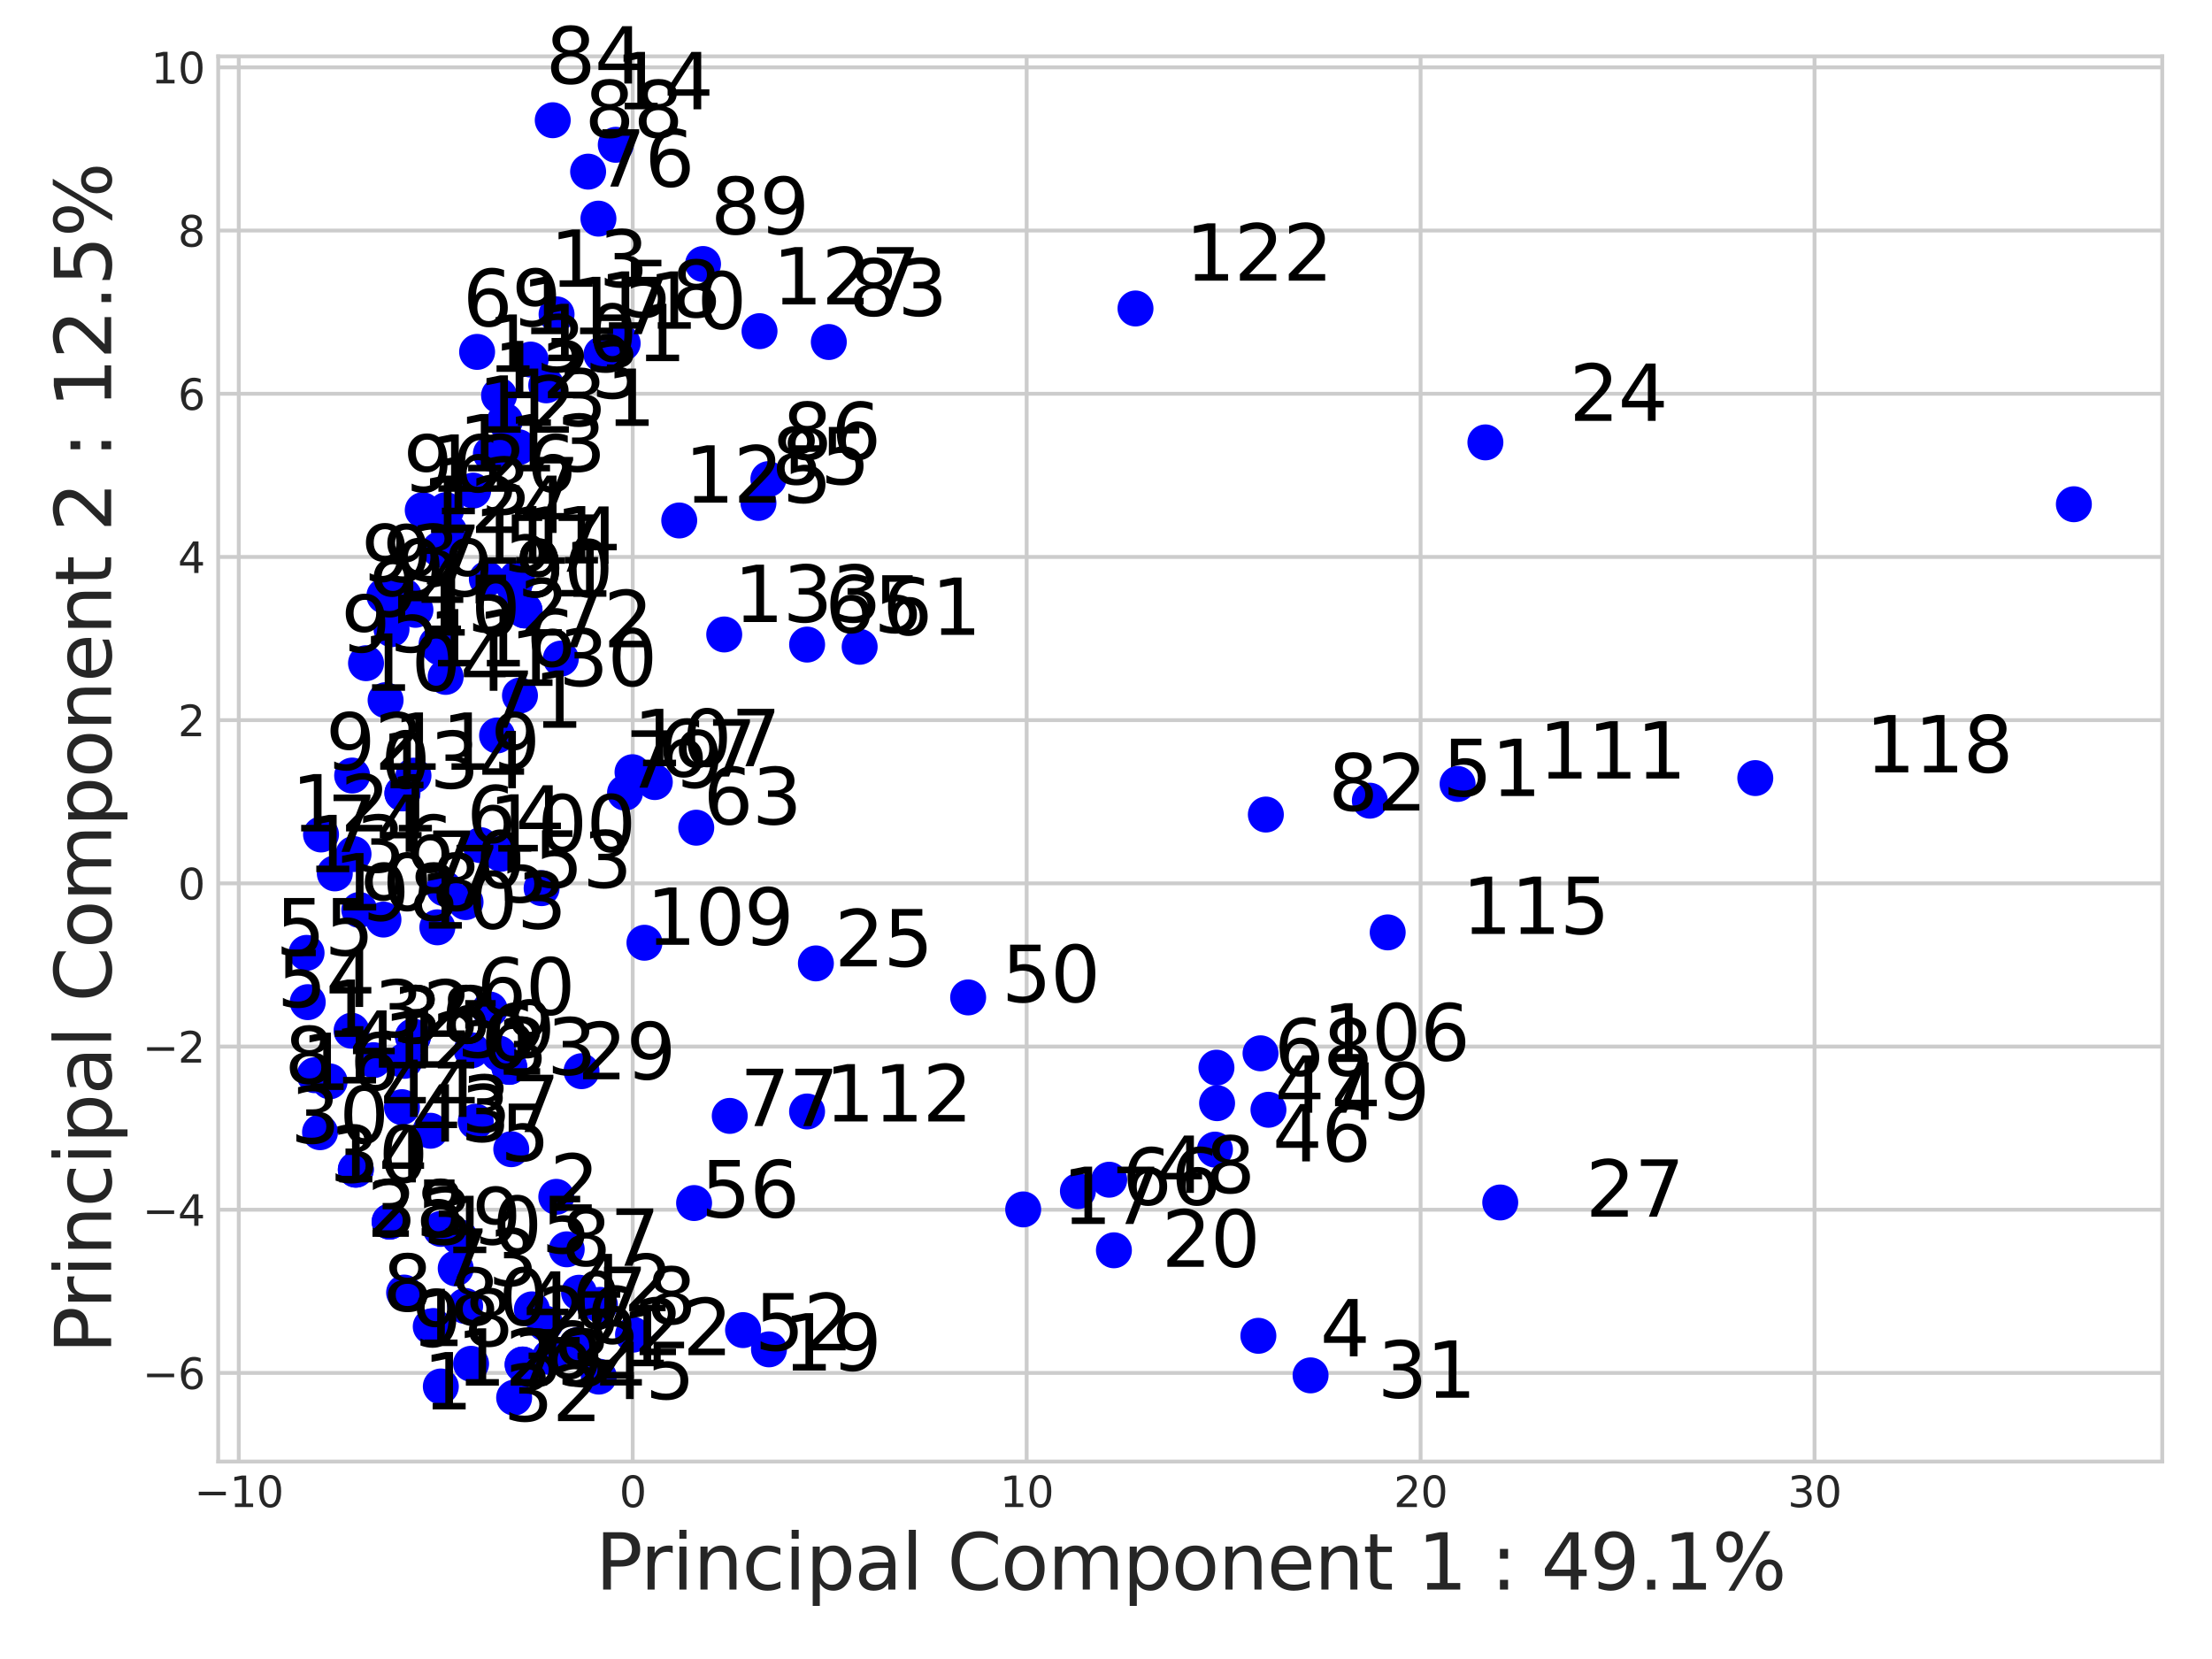 <?xml version="1.0" encoding="utf-8" standalone="no"?>
<!DOCTYPE svg PUBLIC "-//W3C//DTD SVG 1.1//EN"
  "http://www.w3.org/Graphics/SVG/1.1/DTD/svg11.dtd">
<svg xmlns:xlink="http://www.w3.org/1999/xlink" width="576pt" height="432pt" viewBox="0 0 576 432" xmlns="http://www.w3.org/2000/svg" version="1.1">
 <defs>
  <style type="text/css">*{stroke-linejoin: round; stroke-linecap: butt}</style>
 </defs>
 <g id="figure_1">
  <g id="patch_1">
   <path d="M 0 432 
L 576 432 
L 576 0 
L 0 0 
z
" style="fill: #ffffff"/>
  </g>
  <g id="axes_1">
   <g id="patch_2">
    <path d="M 56.82 380.58 
L 563.04 380.58 
L 563.04 14.677 
L 56.82 14.677 
z
" style="fill: #ffffff"/>
   </g>
   <g id="matplotlib.axis_1">
    <g id="xtick_1">
     <g id="line2d_1">
      <path d="M 62.176 380.58 
L 62.176 14.677 
" clip-path="url(#pc314f3cca7)" style="fill: none; stroke: #cccccc; stroke-linecap: round"/>
     </g>
     <g id="text_1">
      <!-- −10 -->
      <g style="fill: #262626" transform="translate(50.568 392.438)scale(0.11 -0.11)">
       <defs>
        <path id="DejaVuSans-2212" d="M 678 2272 
L 4684 2272 
L 4684 1741 
L 678 1741 
L 678 2272 
z
" transform="scale(0.016)"/>
        <path id="DejaVuSans-31" d="M 794 531 
L 1825 531 
L 1825 4091 
L 703 3866 
L 703 4441 
L 1819 4666 
L 2450 4666 
L 2450 531 
L 3481 531 
L 3481 0 
L 794 0 
L 794 531 
z
" transform="scale(0.016)"/>
        <path id="DejaVuSans-30" d="M 2034 4250 
Q 1547 4250 1301 3770 
Q 1056 3291 1056 2328 
Q 1056 1369 1301 889 
Q 1547 409 2034 409 
Q 2525 409 2770 889 
Q 3016 1369 3016 2328 
Q 3016 3291 2770 3770 
Q 2525 4250 2034 4250 
z
M 2034 4750 
Q 2819 4750 3233 4129 
Q 3647 3509 3647 2328 
Q 3647 1150 3233 529 
Q 2819 -91 2034 -91 
Q 1250 -91 836 529 
Q 422 1150 422 2328 
Q 422 3509 836 4129 
Q 1250 4750 2034 4750 
z
" transform="scale(0.016)"/>
       </defs>
       <use xlink:href="#DejaVuSans-2212"/>
       <use xlink:href="#DejaVuSans-31" x="83.789"/>
       <use xlink:href="#DejaVuSans-30" x="147.412"/>
      </g>
     </g>
    </g>
    <g id="xtick_2">
     <g id="line2d_2">
      <path d="M 164.757 380.58 
L 164.757 14.677 
" clip-path="url(#pc314f3cca7)" style="fill: none; stroke: #cccccc; stroke-linecap: round"/>
     </g>
     <g id="text_2">
      <!-- 0 -->
      <g style="fill: #262626" transform="translate(161.258 392.438)scale(0.11 -0.11)">
       <use xlink:href="#DejaVuSans-30"/>
      </g>
     </g>
    </g>
    <g id="xtick_3">
     <g id="line2d_3">
      <path d="M 267.338 380.58 
L 267.338 14.677 
" clip-path="url(#pc314f3cca7)" style="fill: none; stroke: #cccccc; stroke-linecap: round"/>
     </g>
     <g id="text_3">
      <!-- 10 -->
      <g style="fill: #262626" transform="translate(260.34 392.438)scale(0.11 -0.11)">
       <use xlink:href="#DejaVuSans-31"/>
       <use xlink:href="#DejaVuSans-30" x="63.623"/>
      </g>
     </g>
    </g>
    <g id="xtick_4">
     <g id="line2d_4">
      <path d="M 369.92 380.58 
L 369.92 14.677 
" clip-path="url(#pc314f3cca7)" style="fill: none; stroke: #cccccc; stroke-linecap: round"/>
     </g>
     <g id="text_4">
      <!-- 20 -->
      <g style="fill: #262626" transform="translate(362.921 392.438)scale(0.11 -0.11)">
       <defs>
        <path id="DejaVuSans-32" d="M 1228 531 
L 3431 531 
L 3431 0 
L 469 0 
L 469 531 
Q 828 903 1448 1529 
Q 2069 2156 2228 2338 
Q 2531 2678 2651 2914 
Q 2772 3150 2772 3378 
Q 2772 3750 2511 3984 
Q 2250 4219 1831 4219 
Q 1534 4219 1204 4116 
Q 875 4013 500 3803 
L 500 4441 
Q 881 4594 1212 4672 
Q 1544 4750 1819 4750 
Q 2544 4750 2975 4387 
Q 3406 4025 3406 3419 
Q 3406 3131 3298 2873 
Q 3191 2616 2906 2266 
Q 2828 2175 2409 1742 
Q 1991 1309 1228 531 
z
" transform="scale(0.016)"/>
       </defs>
       <use xlink:href="#DejaVuSans-32"/>
       <use xlink:href="#DejaVuSans-30" x="63.623"/>
      </g>
     </g>
    </g>
    <g id="xtick_5">
     <g id="line2d_5">
      <path d="M 472.501 380.58 
L 472.501 14.677 
" clip-path="url(#pc314f3cca7)" style="fill: none; stroke: #cccccc; stroke-linecap: round"/>
     </g>
     <g id="text_5">
      <!-- 30 -->
      <g style="fill: #262626" transform="translate(465.502 392.438)scale(0.11 -0.11)">
       <defs>
        <path id="DejaVuSans-33" d="M 2597 2516 
Q 3050 2419 3304 2112 
Q 3559 1806 3559 1356 
Q 3559 666 3084 287 
Q 2609 -91 1734 -91 
Q 1441 -91 1130 -33 
Q 819 25 488 141 
L 488 750 
Q 750 597 1062 519 
Q 1375 441 1716 441 
Q 2309 441 2620 675 
Q 2931 909 2931 1356 
Q 2931 1769 2642 2001 
Q 2353 2234 1838 2234 
L 1294 2234 
L 1294 2753 
L 1863 2753 
Q 2328 2753 2575 2939 
Q 2822 3125 2822 3475 
Q 2822 3834 2567 4026 
Q 2313 4219 1838 4219 
Q 1578 4219 1281 4162 
Q 984 4106 628 3988 
L 628 4550 
Q 988 4650 1302 4700 
Q 1616 4750 1894 4750 
Q 2613 4750 3031 4423 
Q 3450 4097 3450 3541 
Q 3450 3153 3228 2886 
Q 3006 2619 2597 2516 
z
" transform="scale(0.016)"/>
       </defs>
       <use xlink:href="#DejaVuSans-33"/>
       <use xlink:href="#DejaVuSans-30" x="63.623"/>
      </g>
     </g>
    </g>
    <g id="text_6">
     <!-- Principal Component 1 : 49.1% -->
     <g style="fill: #262626" transform="translate(155.049 413.923)scale(0.2 -0.2)">
      <defs>
       <path id="DejaVuSans-50" d="M 1259 4147 
L 1259 2394 
L 2053 2394 
Q 2494 2394 2734 2622 
Q 2975 2850 2975 3272 
Q 2975 3691 2734 3919 
Q 2494 4147 2053 4147 
L 1259 4147 
z
M 628 4666 
L 2053 4666 
Q 2838 4666 3239 4311 
Q 3641 3956 3641 3272 
Q 3641 2581 3239 2228 
Q 2838 1875 2053 1875 
L 1259 1875 
L 1259 0 
L 628 0 
L 628 4666 
z
" transform="scale(0.016)"/>
       <path id="DejaVuSans-72" d="M 2631 2963 
Q 2534 3019 2420 3045 
Q 2306 3072 2169 3072 
Q 1681 3072 1420 2755 
Q 1159 2438 1159 1844 
L 1159 0 
L 581 0 
L 581 3500 
L 1159 3500 
L 1159 2956 
Q 1341 3275 1631 3429 
Q 1922 3584 2338 3584 
Q 2397 3584 2469 3576 
Q 2541 3569 2628 3553 
L 2631 2963 
z
" transform="scale(0.016)"/>
       <path id="DejaVuSans-69" d="M 603 3500 
L 1178 3500 
L 1178 0 
L 603 0 
L 603 3500 
z
M 603 4863 
L 1178 4863 
L 1178 4134 
L 603 4134 
L 603 4863 
z
" transform="scale(0.016)"/>
       <path id="DejaVuSans-6e" d="M 3513 2113 
L 3513 0 
L 2938 0 
L 2938 2094 
Q 2938 2591 2744 2837 
Q 2550 3084 2163 3084 
Q 1697 3084 1428 2787 
Q 1159 2491 1159 1978 
L 1159 0 
L 581 0 
L 581 3500 
L 1159 3500 
L 1159 2956 
Q 1366 3272 1645 3428 
Q 1925 3584 2291 3584 
Q 2894 3584 3203 3211 
Q 3513 2838 3513 2113 
z
" transform="scale(0.016)"/>
       <path id="DejaVuSans-63" d="M 3122 3366 
L 3122 2828 
Q 2878 2963 2633 3030 
Q 2388 3097 2138 3097 
Q 1578 3097 1268 2742 
Q 959 2388 959 1747 
Q 959 1106 1268 751 
Q 1578 397 2138 397 
Q 2388 397 2633 464 
Q 2878 531 3122 666 
L 3122 134 
Q 2881 22 2623 -34 
Q 2366 -91 2075 -91 
Q 1284 -91 818 406 
Q 353 903 353 1747 
Q 353 2603 823 3093 
Q 1294 3584 2113 3584 
Q 2378 3584 2631 3529 
Q 2884 3475 3122 3366 
z
" transform="scale(0.016)"/>
       <path id="DejaVuSans-70" d="M 1159 525 
L 1159 -1331 
L 581 -1331 
L 581 3500 
L 1159 3500 
L 1159 2969 
Q 1341 3281 1617 3432 
Q 1894 3584 2278 3584 
Q 2916 3584 3314 3078 
Q 3713 2572 3713 1747 
Q 3713 922 3314 415 
Q 2916 -91 2278 -91 
Q 1894 -91 1617 61 
Q 1341 213 1159 525 
z
M 3116 1747 
Q 3116 2381 2855 2742 
Q 2594 3103 2138 3103 
Q 1681 3103 1420 2742 
Q 1159 2381 1159 1747 
Q 1159 1113 1420 752 
Q 1681 391 2138 391 
Q 2594 391 2855 752 
Q 3116 1113 3116 1747 
z
" transform="scale(0.016)"/>
       <path id="DejaVuSans-61" d="M 2194 1759 
Q 1497 1759 1228 1600 
Q 959 1441 959 1056 
Q 959 750 1161 570 
Q 1363 391 1709 391 
Q 2188 391 2477 730 
Q 2766 1069 2766 1631 
L 2766 1759 
L 2194 1759 
z
M 3341 1997 
L 3341 0 
L 2766 0 
L 2766 531 
Q 2569 213 2275 61 
Q 1981 -91 1556 -91 
Q 1019 -91 701 211 
Q 384 513 384 1019 
Q 384 1609 779 1909 
Q 1175 2209 1959 2209 
L 2766 2209 
L 2766 2266 
Q 2766 2663 2505 2880 
Q 2244 3097 1772 3097 
Q 1472 3097 1187 3025 
Q 903 2953 641 2809 
L 641 3341 
Q 956 3463 1253 3523 
Q 1550 3584 1831 3584 
Q 2591 3584 2966 3190 
Q 3341 2797 3341 1997 
z
" transform="scale(0.016)"/>
       <path id="DejaVuSans-6c" d="M 603 4863 
L 1178 4863 
L 1178 0 
L 603 0 
L 603 4863 
z
" transform="scale(0.016)"/>
       <path id="DejaVuSans-20" transform="scale(0.016)"/>
       <path id="DejaVuSans-43" d="M 4122 4306 
L 4122 3641 
Q 3803 3938 3442 4084 
Q 3081 4231 2675 4231 
Q 1875 4231 1450 3742 
Q 1025 3253 1025 2328 
Q 1025 1406 1450 917 
Q 1875 428 2675 428 
Q 3081 428 3442 575 
Q 3803 722 4122 1019 
L 4122 359 
Q 3791 134 3420 21 
Q 3050 -91 2638 -91 
Q 1578 -91 968 557 
Q 359 1206 359 2328 
Q 359 3453 968 4101 
Q 1578 4750 2638 4750 
Q 3056 4750 3426 4639 
Q 3797 4528 4122 4306 
z
" transform="scale(0.016)"/>
       <path id="DejaVuSans-6f" d="M 1959 3097 
Q 1497 3097 1228 2736 
Q 959 2375 959 1747 
Q 959 1119 1226 758 
Q 1494 397 1959 397 
Q 2419 397 2687 759 
Q 2956 1122 2956 1747 
Q 2956 2369 2687 2733 
Q 2419 3097 1959 3097 
z
M 1959 3584 
Q 2709 3584 3137 3096 
Q 3566 2609 3566 1747 
Q 3566 888 3137 398 
Q 2709 -91 1959 -91 
Q 1206 -91 779 398 
Q 353 888 353 1747 
Q 353 2609 779 3096 
Q 1206 3584 1959 3584 
z
" transform="scale(0.016)"/>
       <path id="DejaVuSans-6d" d="M 3328 2828 
Q 3544 3216 3844 3400 
Q 4144 3584 4550 3584 
Q 5097 3584 5394 3201 
Q 5691 2819 5691 2113 
L 5691 0 
L 5113 0 
L 5113 2094 
Q 5113 2597 4934 2840 
Q 4756 3084 4391 3084 
Q 3944 3084 3684 2787 
Q 3425 2491 3425 1978 
L 3425 0 
L 2847 0 
L 2847 2094 
Q 2847 2600 2669 2842 
Q 2491 3084 2119 3084 
Q 1678 3084 1418 2786 
Q 1159 2488 1159 1978 
L 1159 0 
L 581 0 
L 581 3500 
L 1159 3500 
L 1159 2956 
Q 1356 3278 1631 3431 
Q 1906 3584 2284 3584 
Q 2666 3584 2933 3390 
Q 3200 3197 3328 2828 
z
" transform="scale(0.016)"/>
       <path id="DejaVuSans-65" d="M 3597 1894 
L 3597 1613 
L 953 1613 
Q 991 1019 1311 708 
Q 1631 397 2203 397 
Q 2534 397 2845 478 
Q 3156 559 3463 722 
L 3463 178 
Q 3153 47 2828 -22 
Q 2503 -91 2169 -91 
Q 1331 -91 842 396 
Q 353 884 353 1716 
Q 353 2575 817 3079 
Q 1281 3584 2069 3584 
Q 2775 3584 3186 3129 
Q 3597 2675 3597 1894 
z
M 3022 2063 
Q 3016 2534 2758 2815 
Q 2500 3097 2075 3097 
Q 1594 3097 1305 2825 
Q 1016 2553 972 2059 
L 3022 2063 
z
" transform="scale(0.016)"/>
       <path id="DejaVuSans-74" d="M 1172 4494 
L 1172 3500 
L 2356 3500 
L 2356 3053 
L 1172 3053 
L 1172 1153 
Q 1172 725 1289 603 
Q 1406 481 1766 481 
L 2356 481 
L 2356 0 
L 1766 0 
Q 1100 0 847 248 
Q 594 497 594 1153 
L 594 3053 
L 172 3053 
L 172 3500 
L 594 3500 
L 594 4494 
L 1172 4494 
z
" transform="scale(0.016)"/>
       <path id="DejaVuSans-3a" d="M 750 794 
L 1409 794 
L 1409 0 
L 750 0 
L 750 794 
z
M 750 3309 
L 1409 3309 
L 1409 2516 
L 750 2516 
L 750 3309 
z
" transform="scale(0.016)"/>
       <path id="DejaVuSans-34" d="M 2419 4116 
L 825 1625 
L 2419 1625 
L 2419 4116 
z
M 2253 4666 
L 3047 4666 
L 3047 1625 
L 3713 1625 
L 3713 1100 
L 3047 1100 
L 3047 0 
L 2419 0 
L 2419 1100 
L 313 1100 
L 313 1709 
L 2253 4666 
z
" transform="scale(0.016)"/>
       <path id="DejaVuSans-39" d="M 703 97 
L 703 672 
Q 941 559 1184 500 
Q 1428 441 1663 441 
Q 2288 441 2617 861 
Q 2947 1281 2994 2138 
Q 2813 1869 2534 1725 
Q 2256 1581 1919 1581 
Q 1219 1581 811 2004 
Q 403 2428 403 3163 
Q 403 3881 828 4315 
Q 1253 4750 1959 4750 
Q 2769 4750 3195 4129 
Q 3622 3509 3622 2328 
Q 3622 1225 3098 567 
Q 2575 -91 1691 -91 
Q 1453 -91 1209 -44 
Q 966 3 703 97 
z
M 1959 2075 
Q 2384 2075 2632 2365 
Q 2881 2656 2881 3163 
Q 2881 3666 2632 3958 
Q 2384 4250 1959 4250 
Q 1534 4250 1286 3958 
Q 1038 3666 1038 3163 
Q 1038 2656 1286 2365 
Q 1534 2075 1959 2075 
z
" transform="scale(0.016)"/>
       <path id="DejaVuSans-2e" d="M 684 794 
L 1344 794 
L 1344 0 
L 684 0 
L 684 794 
z
" transform="scale(0.016)"/>
       <path id="DejaVuSans-25" d="M 4653 2053 
Q 4381 2053 4226 1822 
Q 4072 1591 4072 1178 
Q 4072 772 4226 539 
Q 4381 306 4653 306 
Q 4919 306 5073 539 
Q 5228 772 5228 1178 
Q 5228 1588 5073 1820 
Q 4919 2053 4653 2053 
z
M 4653 2450 
Q 5147 2450 5437 2106 
Q 5728 1763 5728 1178 
Q 5728 594 5436 251 
Q 5144 -91 4653 -91 
Q 4153 -91 3862 251 
Q 3572 594 3572 1178 
Q 3572 1766 3864 2108 
Q 4156 2450 4653 2450 
z
M 1428 4353 
Q 1159 4353 1004 4120 
Q 850 3888 850 3481 
Q 850 3069 1003 2837 
Q 1156 2606 1428 2606 
Q 1700 2606 1854 2837 
Q 2009 3069 2009 3481 
Q 2009 3884 1853 4118 
Q 1697 4353 1428 4353 
z
M 4250 4750 
L 4750 4750 
L 1831 -91 
L 1331 -91 
L 4250 4750 
z
M 1428 4750 
Q 1922 4750 2215 4408 
Q 2509 4066 2509 3481 
Q 2509 2891 2217 2550 
Q 1925 2209 1428 2209 
Q 931 2209 642 2551 
Q 353 2894 353 3481 
Q 353 4063 643 4406 
Q 934 4750 1428 4750 
z
" transform="scale(0.016)"/>
      </defs>
      <use xlink:href="#DejaVuSans-50"/>
      <use xlink:href="#DejaVuSans-72" x="58.553"/>
      <use xlink:href="#DejaVuSans-69" x="99.666"/>
      <use xlink:href="#DejaVuSans-6e" x="127.449"/>
      <use xlink:href="#DejaVuSans-63" x="190.828"/>
      <use xlink:href="#DejaVuSans-69" x="245.809"/>
      <use xlink:href="#DejaVuSans-70" x="273.592"/>
      <use xlink:href="#DejaVuSans-61" x="337.068"/>
      <use xlink:href="#DejaVuSans-6c" x="398.348"/>
      <use xlink:href="#DejaVuSans-20" x="426.131"/>
      <use xlink:href="#DejaVuSans-43" x="457.918"/>
      <use xlink:href="#DejaVuSans-6f" x="527.742"/>
      <use xlink:href="#DejaVuSans-6d" x="588.924"/>
      <use xlink:href="#DejaVuSans-70" x="686.336"/>
      <use xlink:href="#DejaVuSans-6f" x="749.812"/>
      <use xlink:href="#DejaVuSans-6e" x="810.994"/>
      <use xlink:href="#DejaVuSans-65" x="874.373"/>
      <use xlink:href="#DejaVuSans-6e" x="935.896"/>
      <use xlink:href="#DejaVuSans-74" x="999.275"/>
      <use xlink:href="#DejaVuSans-20" x="1038.484"/>
      <use xlink:href="#DejaVuSans-31" x="1070.271"/>
      <use xlink:href="#DejaVuSans-20" x="1133.895"/>
      <use xlink:href="#DejaVuSans-3a" x="1165.682"/>
      <use xlink:href="#DejaVuSans-20" x="1199.373"/>
      <use xlink:href="#DejaVuSans-34" x="1231.16"/>
      <use xlink:href="#DejaVuSans-39" x="1294.783"/>
      <use xlink:href="#DejaVuSans-2e" x="1358.406"/>
      <use xlink:href="#DejaVuSans-31" x="1390.193"/>
      <use xlink:href="#DejaVuSans-25" x="1453.816"/>
     </g>
    </g>
   </g>
   <g id="matplotlib.axis_2">
    <g id="ytick_1">
     <g id="line2d_6">
      <path d="M 56.82 357.51 
L 563.04 357.51 
" clip-path="url(#pc314f3cca7)" style="fill: none; stroke: #cccccc; stroke-linecap: round"/>
     </g>
     <g id="text_7">
      <!-- −6 -->
      <g style="fill: #262626" transform="translate(37.104 361.689)scale(0.11 -0.11)">
       <defs>
        <path id="DejaVuSans-36" d="M 2113 2584 
Q 1688 2584 1439 2293 
Q 1191 2003 1191 1497 
Q 1191 994 1439 701 
Q 1688 409 2113 409 
Q 2538 409 2786 701 
Q 3034 994 3034 1497 
Q 3034 2003 2786 2293 
Q 2538 2584 2113 2584 
z
M 3366 4563 
L 3366 3988 
Q 3128 4100 2886 4159 
Q 2644 4219 2406 4219 
Q 1781 4219 1451 3797 
Q 1122 3375 1075 2522 
Q 1259 2794 1537 2939 
Q 1816 3084 2150 3084 
Q 2853 3084 3261 2657 
Q 3669 2231 3669 1497 
Q 3669 778 3244 343 
Q 2819 -91 2113 -91 
Q 1303 -91 875 529 
Q 447 1150 447 2328 
Q 447 3434 972 4092 
Q 1497 4750 2381 4750 
Q 2619 4750 2861 4703 
Q 3103 4656 3366 4563 
z
" transform="scale(0.016)"/>
       </defs>
       <use xlink:href="#DejaVuSans-2212"/>
       <use xlink:href="#DejaVuSans-36" x="83.789"/>
      </g>
     </g>
    </g>
    <g id="ytick_2">
     <g id="line2d_7">
      <path d="M 56.82 315.014 
L 563.04 315.014 
" clip-path="url(#pc314f3cca7)" style="fill: none; stroke: #cccccc; stroke-linecap: round"/>
     </g>
     <g id="text_8">
      <!-- −4 -->
      <g style="fill: #262626" transform="translate(37.104 319.193)scale(0.11 -0.11)">
       <use xlink:href="#DejaVuSans-2212"/>
       <use xlink:href="#DejaVuSans-34" x="83.789"/>
      </g>
     </g>
    </g>
    <g id="ytick_3">
     <g id="line2d_8">
      <path d="M 56.82 272.517 
L 563.04 272.517 
" clip-path="url(#pc314f3cca7)" style="fill: none; stroke: #cccccc; stroke-linecap: round"/>
     </g>
     <g id="text_9">
      <!-- −2 -->
      <g style="fill: #262626" transform="translate(37.104 276.697)scale(0.11 -0.11)">
       <use xlink:href="#DejaVuSans-2212"/>
       <use xlink:href="#DejaVuSans-32" x="83.789"/>
      </g>
     </g>
    </g>
    <g id="ytick_4">
     <g id="line2d_9">
      <path d="M 56.82 230.021 
L 563.04 230.021 
" clip-path="url(#pc314f3cca7)" style="fill: none; stroke: #cccccc; stroke-linecap: round"/>
     </g>
     <g id="text_10">
      <!-- 0 -->
      <g style="fill: #262626" transform="translate(46.321 234.2)scale(0.11 -0.11)">
       <use xlink:href="#DejaVuSans-30"/>
      </g>
     </g>
    </g>
    <g id="ytick_5">
     <g id="line2d_10">
      <path d="M 56.82 187.525 
L 563.04 187.525 
" clip-path="url(#pc314f3cca7)" style="fill: none; stroke: #cccccc; stroke-linecap: round"/>
     </g>
     <g id="text_11">
      <!-- 2 -->
      <g style="fill: #262626" transform="translate(46.321 191.704)scale(0.11 -0.11)">
       <use xlink:href="#DejaVuSans-32"/>
      </g>
     </g>
    </g>
    <g id="ytick_6">
     <g id="line2d_11">
      <path d="M 56.82 145.029 
L 563.04 145.029 
" clip-path="url(#pc314f3cca7)" style="fill: none; stroke: #cccccc; stroke-linecap: round"/>
     </g>
     <g id="text_12">
      <!-- 4 -->
      <g style="fill: #262626" transform="translate(46.321 149.208)scale(0.11 -0.11)">
       <use xlink:href="#DejaVuSans-34"/>
      </g>
     </g>
    </g>
    <g id="ytick_7">
     <g id="line2d_12">
      <path d="M 56.82 102.533 
L 563.04 102.533 
" clip-path="url(#pc314f3cca7)" style="fill: none; stroke: #cccccc; stroke-linecap: round"/>
     </g>
     <g id="text_13">
      <!-- 6 -->
      <g style="fill: #262626" transform="translate(46.321 106.712)scale(0.11 -0.11)">
       <use xlink:href="#DejaVuSans-36"/>
      </g>
     </g>
    </g>
    <g id="ytick_8">
     <g id="line2d_13">
      <path d="M 56.82 60.036 
L 563.04 60.036 
" clip-path="url(#pc314f3cca7)" style="fill: none; stroke: #cccccc; stroke-linecap: round"/>
     </g>
     <g id="text_14">
      <!-- 8 -->
      <g style="fill: #262626" transform="translate(46.321 64.216)scale(0.11 -0.11)">
       <defs>
        <path id="DejaVuSans-38" d="M 2034 2216 
Q 1584 2216 1326 1975 
Q 1069 1734 1069 1313 
Q 1069 891 1326 650 
Q 1584 409 2034 409 
Q 2484 409 2743 651 
Q 3003 894 3003 1313 
Q 3003 1734 2745 1975 
Q 2488 2216 2034 2216 
z
M 1403 2484 
Q 997 2584 770 2862 
Q 544 3141 544 3541 
Q 544 4100 942 4425 
Q 1341 4750 2034 4750 
Q 2731 4750 3128 4425 
Q 3525 4100 3525 3541 
Q 3525 3141 3298 2862 
Q 3072 2584 2669 2484 
Q 3125 2378 3379 2068 
Q 3634 1759 3634 1313 
Q 3634 634 3220 271 
Q 2806 -91 2034 -91 
Q 1263 -91 848 271 
Q 434 634 434 1313 
Q 434 1759 690 2068 
Q 947 2378 1403 2484 
z
M 1172 3481 
Q 1172 3119 1398 2916 
Q 1625 2713 2034 2713 
Q 2441 2713 2670 2916 
Q 2900 3119 2900 3481 
Q 2900 3844 2670 4047 
Q 2441 4250 2034 4250 
Q 1625 4250 1398 4047 
Q 1172 3844 1172 3481 
z
" transform="scale(0.016)"/>
       </defs>
       <use xlink:href="#DejaVuSans-38"/>
      </g>
     </g>
    </g>
    <g id="ytick_9">
     <g id="line2d_14">
      <path d="M 56.82 17.54 
L 563.04 17.54 
" clip-path="url(#pc314f3cca7)" style="fill: none; stroke: #cccccc; stroke-linecap: round"/>
     </g>
     <g id="text_15">
      <!-- 10 -->
      <g style="fill: #262626" transform="translate(39.322 21.719)scale(0.11 -0.11)">
       <use xlink:href="#DejaVuSans-31"/>
       <use xlink:href="#DejaVuSans-30" x="63.623"/>
      </g>
     </g>
    </g>
    <g id="text_16">
     <!-- Principal Component 2 : 12.5% -->
     <g style="fill: #262626" transform="translate(28.944 352.51)rotate(-90)scale(0.2 -0.2)">
      <defs>
       <path id="DejaVuSans-35" d="M 691 4666 
L 3169 4666 
L 3169 4134 
L 1269 4134 
L 1269 2991 
Q 1406 3038 1543 3061 
Q 1681 3084 1819 3084 
Q 2600 3084 3056 2656 
Q 3513 2228 3513 1497 
Q 3513 744 3044 326 
Q 2575 -91 1722 -91 
Q 1428 -91 1123 -41 
Q 819 9 494 109 
L 494 744 
Q 775 591 1075 516 
Q 1375 441 1709 441 
Q 2250 441 2565 725 
Q 2881 1009 2881 1497 
Q 2881 1984 2565 2268 
Q 2250 2553 1709 2553 
Q 1456 2553 1204 2497 
Q 953 2441 691 2322 
L 691 4666 
z
" transform="scale(0.016)"/>
      </defs>
      <use xlink:href="#DejaVuSans-50"/>
      <use xlink:href="#DejaVuSans-72" x="58.553"/>
      <use xlink:href="#DejaVuSans-69" x="99.666"/>
      <use xlink:href="#DejaVuSans-6e" x="127.449"/>
      <use xlink:href="#DejaVuSans-63" x="190.828"/>
      <use xlink:href="#DejaVuSans-69" x="245.809"/>
      <use xlink:href="#DejaVuSans-70" x="273.592"/>
      <use xlink:href="#DejaVuSans-61" x="337.068"/>
      <use xlink:href="#DejaVuSans-6c" x="398.348"/>
      <use xlink:href="#DejaVuSans-20" x="426.131"/>
      <use xlink:href="#DejaVuSans-43" x="457.918"/>
      <use xlink:href="#DejaVuSans-6f" x="527.742"/>
      <use xlink:href="#DejaVuSans-6d" x="588.924"/>
      <use xlink:href="#DejaVuSans-70" x="686.336"/>
      <use xlink:href="#DejaVuSans-6f" x="749.812"/>
      <use xlink:href="#DejaVuSans-6e" x="810.994"/>
      <use xlink:href="#DejaVuSans-65" x="874.373"/>
      <use xlink:href="#DejaVuSans-6e" x="935.896"/>
      <use xlink:href="#DejaVuSans-74" x="999.275"/>
      <use xlink:href="#DejaVuSans-20" x="1038.484"/>
      <use xlink:href="#DejaVuSans-32" x="1070.271"/>
      <use xlink:href="#DejaVuSans-20" x="1133.895"/>
      <use xlink:href="#DejaVuSans-3a" x="1165.682"/>
      <use xlink:href="#DejaVuSans-20" x="1199.373"/>
      <use xlink:href="#DejaVuSans-31" x="1231.16"/>
      <use xlink:href="#DejaVuSans-32" x="1294.783"/>
      <use xlink:href="#DejaVuSans-2e" x="1358.406"/>
      <use xlink:href="#DejaVuSans-35" x="1390.193"/>
      <use xlink:href="#DejaVuSans-25" x="1453.816"/>
     </g>
    </g>
   </g>
   <g id="PathCollection_1">
    <defs>
     <path id="C0_0_b079a597c0" d="M 0 4.183 
C 1.109 4.183 2.174 3.743 2.958 2.958 
C 3.743 2.174 4.183 1.109 4.183 -0 
C 4.183 -1.109 3.743 -2.174 2.958 -2.958 
C 2.174 -3.743 1.109 -4.183 0 -4.183 
C -1.109 -4.183 -2.174 -3.743 -2.958 -2.958 
C -3.743 -2.174 -4.183 -1.109 -4.183 0 
C -4.183 1.109 -3.743 2.174 -2.958 2.958 
C -2.174 3.743 -1.109 4.183 0 4.183 
z
"/>
    </defs>
    <g clip-path="url(#pc314f3cca7)">
     <use xlink:href="#C0_0_b079a597c0" x="104.788" y="206.563" style="fill: #0000ff; stroke: #0000ff"/>
    </g>
    <g clip-path="url(#pc314f3cca7)">
     <use xlink:href="#C0_0_b079a597c0" x="114.79" y="361.037" style="fill: #0000ff; stroke: #0000ff"/>
    </g>
    <g clip-path="url(#pc314f3cca7)">
     <use xlink:href="#C0_0_b079a597c0" x="144.856" y="311.656" style="fill: #0000ff; stroke: #0000ff"/>
    </g>
    <g clip-path="url(#pc314f3cca7)">
     <use xlink:href="#C0_0_b079a597c0" x="132.608" y="277.808" style="fill: #0000ff; stroke: #0000ff"/>
    </g>
    <g clip-path="url(#pc314f3cca7)">
     <use xlink:href="#C0_0_b079a597c0" x="327.677" y="347.842" style="fill: #0000ff; stroke: #0000ff"/>
    </g>
    <g clip-path="url(#pc314f3cca7)">
     <use xlink:href="#C0_0_b079a597c0" x="133.131" y="299.248" style="fill: #0000ff; stroke: #0000ff"/>
    </g>
    <g clip-path="url(#pc314f3cca7)">
     <use xlink:href="#C0_0_b079a597c0" x="129.9" y="274.324" style="fill: #0000ff; stroke: #0000ff"/>
    </g>
    <g clip-path="url(#pc314f3cca7)">
     <use xlink:href="#C0_0_b079a597c0" x="136.096" y="355.321" style="fill: #0000ff; stroke: #0000ff"/>
    </g>
    <g clip-path="url(#pc314f3cca7)">
     <use xlink:href="#C0_0_b079a597c0" x="105.229" y="336.58" style="fill: #0000ff; stroke: #0000ff"/>
    </g>
    <g clip-path="url(#pc314f3cca7)">
     <use xlink:href="#C0_0_b079a597c0" x="112.164" y="345.441" style="fill: #0000ff; stroke: #0000ff"/>
    </g>
    <g clip-path="url(#pc314f3cca7)">
     <use xlink:href="#C0_0_b079a597c0" x="92.653" y="304.581" style="fill: #0000ff; stroke: #0000ff"/>
    </g>
    <g clip-path="url(#pc314f3cca7)">
     <use xlink:href="#C0_0_b079a597c0" x="134.588" y="150.66" style="fill: #0000ff; stroke: #0000ff"/>
    </g>
    <g clip-path="url(#pc314f3cca7)">
     <use xlink:href="#C0_0_b079a597c0" x="127.828" y="118.15" style="fill: #0000ff; stroke: #0000ff"/>
    </g>
    <g clip-path="url(#pc314f3cca7)">
     <use xlink:href="#C0_0_b079a597c0" x="144.928" y="81.858" style="fill: #0000ff; stroke: #0000ff"/>
    </g>
    <g clip-path="url(#pc314f3cca7)">
     <use xlink:href="#C0_0_b079a597c0" x="160.346" y="37.705" style="fill: #0000ff; stroke: #0000ff"/>
    </g>
    <g clip-path="url(#pc314f3cca7)">
     <use xlink:href="#C0_0_b079a597c0" x="113.682" y="167.722" style="fill: #0000ff; stroke: #0000ff"/>
    </g>
    <g clip-path="url(#pc314f3cca7)">
     <use xlink:href="#C0_0_b079a597c0" x="85.831" y="281.59" style="fill: #0000ff; stroke: #0000ff"/>
    </g>
    <g clip-path="url(#pc314f3cca7)">
     <use xlink:href="#C0_0_b079a597c0" x="266.436" y="314.929" style="fill: #0000ff; stroke: #0000ff"/>
    </g>
    <g clip-path="url(#pc314f3cca7)">
     <use xlink:href="#C0_0_b079a597c0" x="112.861" y="345.292" style="fill: #0000ff; stroke: #0000ff"/>
    </g>
    <g clip-path="url(#pc314f3cca7)">
     <use xlink:href="#C0_0_b079a597c0" x="200.24" y="351.369" style="fill: #0000ff; stroke: #0000ff"/>
    </g>
    <g clip-path="url(#pc314f3cca7)">
     <use xlink:href="#C0_0_b079a597c0" x="290.06" y="325.574" style="fill: #0000ff; stroke: #0000ff"/>
    </g>
    <g clip-path="url(#pc314f3cca7)">
     <use xlink:href="#C0_0_b079a597c0" x="150.211" y="350.307" style="fill: #0000ff; stroke: #0000ff"/>
    </g>
    <g clip-path="url(#pc314f3cca7)">
     <use xlink:href="#C0_0_b079a597c0" x="164.839" y="347.545" style="fill: #0000ff; stroke: #0000ff"/>
    </g>
    <g clip-path="url(#pc314f3cca7)">
     <use xlink:href="#C0_0_b079a597c0" x="132.608" y="277.808" style="fill: #0000ff; stroke: #0000ff"/>
    </g>
    <g clip-path="url(#pc314f3cca7)">
     <use xlink:href="#C0_0_b079a597c0" x="386.794" y="115.197" style="fill: #0000ff; stroke: #0000ff"/>
    </g>
    <g clip-path="url(#pc314f3cca7)">
     <use xlink:href="#C0_0_b079a597c0" x="212.457" y="250.866" style="fill: #0000ff; stroke: #0000ff"/>
    </g>
    <g clip-path="url(#pc314f3cca7)">
     <use xlink:href="#C0_0_b079a597c0" x="141.984" y="344.655" style="fill: #0000ff; stroke: #0000ff"/>
    </g>
    <g clip-path="url(#pc314f3cca7)">
     <use xlink:href="#C0_0_b079a597c0" x="390.661" y="313.123" style="fill: #0000ff; stroke: #0000ff"/>
    </g>
    <g clip-path="url(#pc314f3cca7)">
     <use xlink:href="#C0_0_b079a597c0" x="101.464" y="318.116" style="fill: #0000ff; stroke: #0000ff"/>
    </g>
    <g clip-path="url(#pc314f3cca7)">
     <use xlink:href="#C0_0_b079a597c0" x="151.432" y="278.934" style="fill: #0000ff; stroke: #0000ff"/>
    </g>
    <g clip-path="url(#pc314f3cca7)">
     <use xlink:href="#C0_0_b079a597c0" x="83.338" y="294.828" style="fill: #0000ff; stroke: #0000ff"/>
    </g>
    <g clip-path="url(#pc314f3cca7)">
     <use xlink:href="#C0_0_b079a597c0" x="341.269" y="358.147" style="fill: #0000ff; stroke: #0000ff"/>
    </g>
    <g clip-path="url(#pc314f3cca7)">
     <use xlink:href="#C0_0_b079a597c0" x="133.88" y="363.948" style="fill: #0000ff; stroke: #0000ff"/>
    </g>
    <g clip-path="url(#pc314f3cca7)">
     <use xlink:href="#C0_0_b079a597c0" x="136.096" y="355.321" style="fill: #0000ff; stroke: #0000ff"/>
    </g>
    <g clip-path="url(#pc314f3cca7)">
     <use xlink:href="#C0_0_b079a597c0" x="92.653" y="304.581" style="fill: #0000ff; stroke: #0000ff"/>
    </g>
    <g clip-path="url(#pc314f3cca7)">
     <use xlink:href="#C0_0_b079a597c0" x="101.464" y="318.116" style="fill: #0000ff; stroke: #0000ff"/>
    </g>
    <g clip-path="url(#pc314f3cca7)">
     <use xlink:href="#C0_0_b079a597c0" x="107.537" y="269.925" style="fill: #0000ff; stroke: #0000ff"/>
    </g>
    <g clip-path="url(#pc314f3cca7)">
     <use xlink:href="#C0_0_b079a597c0" x="123.878" y="292.066" style="fill: #0000ff; stroke: #0000ff"/>
    </g>
    <g clip-path="url(#pc314f3cca7)">
     <use xlink:href="#C0_0_b079a597c0" x="107.537" y="269.925" style="fill: #0000ff; stroke: #0000ff"/>
    </g>
    <g clip-path="url(#pc314f3cca7)">
     <use xlink:href="#C0_0_b079a597c0" x="114.779" y="320.007" style="fill: #0000ff; stroke: #0000ff"/>
    </g>
    <g clip-path="url(#pc314f3cca7)">
     <use xlink:href="#C0_0_b079a597c0" x="138.506" y="340.958" style="fill: #0000ff; stroke: #0000ff"/>
    </g>
    <g clip-path="url(#pc314f3cca7)">
     <use xlink:href="#C0_0_b079a597c0" x="97.289" y="276.066" style="fill: #0000ff; stroke: #0000ff"/>
    </g>
    <g clip-path="url(#pc314f3cca7)">
     <use xlink:href="#C0_0_b079a597c0" x="150.785" y="336.623" style="fill: #0000ff; stroke: #0000ff"/>
    </g>
    <g clip-path="url(#pc314f3cca7)">
     <use xlink:href="#C0_0_b079a597c0" x="112.092" y="294.446" style="fill: #0000ff; stroke: #0000ff"/>
    </g>
    <g clip-path="url(#pc314f3cca7)">
     <use xlink:href="#C0_0_b079a597c0" x="104.665" y="288.305" style="fill: #0000ff; stroke: #0000ff"/>
    </g>
    <g clip-path="url(#pc314f3cca7)">
     <use xlink:href="#C0_0_b079a597c0" x="155.925" y="358.466" style="fill: #0000ff; stroke: #0000ff"/>
    </g>
    <g clip-path="url(#pc314f3cca7)">
     <use xlink:href="#C0_0_b079a597c0" x="316.372" y="299.354" style="fill: #0000ff; stroke: #0000ff"/>
    </g>
    <g clip-path="url(#pc314f3cca7)">
     <use xlink:href="#C0_0_b079a597c0" x="316.926" y="287.264" style="fill: #0000ff; stroke: #0000ff"/>
    </g>
    <g clip-path="url(#pc314f3cca7)">
     <use xlink:href="#C0_0_b079a597c0" x="288.839" y="307.194" style="fill: #0000ff; stroke: #0000ff"/>
    </g>
    <g clip-path="url(#pc314f3cca7)">
     <use xlink:href="#C0_0_b079a597c0" x="330.303" y="288.985" style="fill: #0000ff; stroke: #0000ff"/>
    </g>
    <g clip-path="url(#pc314f3cca7)">
     <use xlink:href="#C0_0_b079a597c0" x="252.105" y="259.726" style="fill: #0000ff; stroke: #0000ff"/>
    </g>
    <g clip-path="url(#pc314f3cca7)">
     <use xlink:href="#C0_0_b079a597c0" x="356.707" y="208.497" style="fill: #0000ff; stroke: #0000ff"/>
    </g>
    <g clip-path="url(#pc314f3cca7)">
     <use xlink:href="#C0_0_b079a597c0" x="193.49" y="346.355" style="fill: #0000ff; stroke: #0000ff"/>
    </g>
    <g clip-path="url(#pc314f3cca7)">
     <use xlink:href="#C0_0_b079a597c0" x="141.04" y="231.275" style="fill: #0000ff; stroke: #0000ff"/>
    </g>
    <g clip-path="url(#pc314f3cca7)">
     <use xlink:href="#C0_0_b079a597c0" x="80.138" y="260.959" style="fill: #0000ff; stroke: #0000ff"/>
    </g>
    <g clip-path="url(#pc314f3cca7)">
     <use xlink:href="#C0_0_b079a597c0" x="79.83" y="248.125" style="fill: #0000ff; stroke: #0000ff"/>
    </g>
    <g clip-path="url(#pc314f3cca7)">
     <use xlink:href="#C0_0_b079a597c0" x="180.739" y="313.271" style="fill: #0000ff; stroke: #0000ff"/>
    </g>
    <g clip-path="url(#pc314f3cca7)">
     <use xlink:href="#C0_0_b079a597c0" x="133.86" y="152.721" style="fill: #0000ff; stroke: #0000ff"/>
    </g>
    <g clip-path="url(#pc314f3cca7)">
     <use xlink:href="#C0_0_b079a597c0" x="162.141" y="89.401" style="fill: #0000ff; stroke: #0000ff"/>
    </g>
    <g clip-path="url(#pc314f3cca7)">
     <use xlink:href="#C0_0_b079a597c0" x="122.822" y="273.495" style="fill: #0000ff; stroke: #0000ff"/>
    </g>
    <g clip-path="url(#pc314f3cca7)">
     <use xlink:href="#C0_0_b079a597c0" x="127.53" y="262.871" style="fill: #0000ff; stroke: #0000ff"/>
    </g>
    <g clip-path="url(#pc314f3cca7)">
     <use xlink:href="#C0_0_b079a597c0" x="223.854" y="168.423" style="fill: #0000ff; stroke: #0000ff"/>
    </g>
    <g clip-path="url(#pc314f3cca7)">
     <use xlink:href="#C0_0_b079a597c0" x="143.256" y="353.345" style="fill: #0000ff; stroke: #0000ff"/>
    </g>
    <g clip-path="url(#pc314f3cca7)">
     <use xlink:href="#C0_0_b079a597c0" x="181.303" y="215.53" style="fill: #0000ff; stroke: #0000ff"/>
    </g>
    <g clip-path="url(#pc314f3cca7)">
     <use xlink:href="#C0_0_b079a597c0" x="125.12" y="220.077" style="fill: #0000ff; stroke: #0000ff"/>
    </g>
    <g clip-path="url(#pc314f3cca7)">
     <use xlink:href="#C0_0_b079a597c0" x="210.17" y="167.849" style="fill: #0000ff; stroke: #0000ff"/>
    </g>
    <g clip-path="url(#pc314f3cca7)">
     <use xlink:href="#C0_0_b079a597c0" x="280.684" y="310.169" style="fill: #0000ff; stroke: #0000ff"/>
    </g>
    <g clip-path="url(#pc314f3cca7)">
     <use xlink:href="#C0_0_b079a597c0" x="170.512" y="203.652" style="fill: #0000ff; stroke: #0000ff"/>
    </g>
    <g clip-path="url(#pc314f3cca7)">
     <use xlink:href="#C0_0_b079a597c0" x="316.762" y="278.021" style="fill: #0000ff; stroke: #0000ff"/>
    </g>
    <g clip-path="url(#pc314f3cca7)">
     <use xlink:href="#C0_0_b079a597c0" x="124.237" y="91.632" style="fill: #0000ff; stroke: #0000ff"/>
    </g>
    <g clip-path="url(#pc314f3cca7)">
     <use xlink:href="#C0_0_b079a597c0" x="115.692" y="231.317" style="fill: #0000ff; stroke: #0000ff"/>
    </g>
    <g clip-path="url(#pc314f3cca7)">
     <use xlink:href="#C0_0_b079a597c0" x="129.438" y="191.52" style="fill: #0000ff; stroke: #0000ff"/>
    </g>
    <g clip-path="url(#pc314f3cca7)">
     <use xlink:href="#C0_0_b079a597c0" x="146.036" y="171.504" style="fill: #0000ff; stroke: #0000ff"/>
    </g>
    <g clip-path="url(#pc314f3cca7)">
     <use xlink:href="#C0_0_b079a597c0" x="118.667" y="330.291" style="fill: #0000ff; stroke: #0000ff"/>
    </g>
    <g clip-path="url(#pc314f3cca7)">
     <use xlink:href="#C0_0_b079a597c0" x="92.058" y="222.393" style="fill: #0000ff; stroke: #0000ff"/>
    </g>
    <g clip-path="url(#pc314f3cca7)">
     <use xlink:href="#C0_0_b079a597c0" x="121.232" y="234.908" style="fill: #0000ff; stroke: #0000ff"/>
    </g>
    <g clip-path="url(#pc314f3cca7)">
     <use xlink:href="#C0_0_b079a597c0" x="155.832" y="56.934" style="fill: #0000ff; stroke: #0000ff"/>
    </g>
    <g clip-path="url(#pc314f3cca7)">
     <use xlink:href="#C0_0_b079a597c0" x="190.023" y="290.578" style="fill: #0000ff; stroke: #0000ff"/>
    </g>
    <g clip-path="url(#pc314f3cca7)">
     <use xlink:href="#C0_0_b079a597c0" x="156.222" y="339.789" style="fill: #0000ff; stroke: #0000ff"/>
    </g>
    <g clip-path="url(#pc314f3cca7)">
     <use xlink:href="#C0_0_b079a597c0" x="162.757" y="206.415" style="fill: #0000ff; stroke: #0000ff"/>
    </g>
    <g clip-path="url(#pc314f3cca7)">
     <use xlink:href="#C0_0_b079a597c0" x="121.119" y="340.065" style="fill: #0000ff; stroke: #0000ff"/>
    </g>
    <g clip-path="url(#pc314f3cca7)">
     <use xlink:href="#C0_0_b079a597c0" x="81.933" y="279.976" style="fill: #0000ff; stroke: #0000ff"/>
    </g>
    <g clip-path="url(#pc314f3cca7)">
     <use xlink:href="#C0_0_b079a597c0" x="329.626" y="212.109" style="fill: #0000ff; stroke: #0000ff"/>
    </g>
    <g clip-path="url(#pc314f3cca7)">
     <use xlink:href="#C0_0_b079a597c0" x="215.822" y="89.061" style="fill: #0000ff; stroke: #0000ff"/>
    </g>
    <g clip-path="url(#pc314f3cca7)">
     <use xlink:href="#C0_0_b079a597c0" x="143.933" y="31.309" style="fill: #0000ff; stroke: #0000ff"/>
    </g>
    <g clip-path="url(#pc314f3cca7)">
     <use xlink:href="#C0_0_b079a597c0" x="197.501" y="130.963" style="fill: #0000ff; stroke: #0000ff"/>
    </g>
    <g clip-path="url(#pc314f3cca7)">
     <use xlink:href="#C0_0_b079a597c0" x="200.086" y="124.758" style="fill: #0000ff; stroke: #0000ff"/>
    </g>
    <g clip-path="url(#pc314f3cca7)">
     <use xlink:href="#C0_0_b079a597c0" x="147.575" y="325.319" style="fill: #0000ff; stroke: #0000ff"/>
    </g>
    <g clip-path="url(#pc314f3cca7)">
     <use xlink:href="#C0_0_b079a597c0" x="153.145" y="44.695" style="fill: #0000ff; stroke: #0000ff"/>
    </g>
    <g clip-path="url(#pc314f3cca7)">
     <use xlink:href="#C0_0_b079a597c0" x="183.068" y="68.748" style="fill: #0000ff; stroke: #0000ff"/>
    </g>
    <g clip-path="url(#pc314f3cca7)">
     <use xlink:href="#C0_0_b079a597c0" x="136.588" y="158.946" style="fill: #0000ff; stroke: #0000ff"/>
    </g>
    <g clip-path="url(#pc314f3cca7)">
     <use xlink:href="#C0_0_b079a597c0" x="136.588" y="158.946" style="fill: #0000ff; stroke: #0000ff"/>
    </g>
    <g clip-path="url(#pc314f3cca7)">
     <use xlink:href="#C0_0_b079a597c0" x="91.699" y="201.953" style="fill: #0000ff; stroke: #0000ff"/>
    </g>
    <g clip-path="url(#pc314f3cca7)">
     <use xlink:href="#C0_0_b079a597c0" x="100.1" y="155.122" style="fill: #0000ff; stroke: #0000ff"/>
    </g>
    <g clip-path="url(#pc314f3cca7)">
     <use xlink:href="#C0_0_b079a597c0" x="101.957" y="163.833" style="fill: #0000ff; stroke: #0000ff"/>
    </g>
    <g clip-path="url(#pc314f3cca7)">
     <use xlink:href="#C0_0_b079a597c0" x="95.31" y="172.694" style="fill: #0000ff; stroke: #0000ff"/>
    </g>
    <g clip-path="url(#pc314f3cca7)">
     <use xlink:href="#C0_0_b079a597c0" x="110.081" y="132.854" style="fill: #0000ff; stroke: #0000ff"/>
    </g>
    <g clip-path="url(#pc314f3cca7)">
     <use xlink:href="#C0_0_b079a597c0" x="105.178" y="155.228" style="fill: #0000ff; stroke: #0000ff"/>
    </g>
    <g clip-path="url(#pc314f3cca7)">
     <use xlink:href="#C0_0_b079a597c0" x="99.854" y="239.455" style="fill: #0000ff; stroke: #0000ff"/>
    </g>
    <g clip-path="url(#pc314f3cca7)">
     <use xlink:href="#C0_0_b079a597c0" x="108.183" y="158.798" style="fill: #0000ff; stroke: #0000ff"/>
    </g>
    <g clip-path="url(#pc314f3cca7)">
     <use xlink:href="#C0_0_b079a597c0" x="130.362" y="222.329" style="fill: #0000ff; stroke: #0000ff"/>
    </g>
    <g clip-path="url(#pc314f3cca7)">
     <use xlink:href="#C0_0_b079a597c0" x="142.24" y="100.344" style="fill: #0000ff; stroke: #0000ff"/>
    </g>
    <g clip-path="url(#pc314f3cca7)">
     <use xlink:href="#C0_0_b079a597c0" x="114.574" y="168.614" style="fill: #0000ff; stroke: #0000ff"/>
    </g>
    <g clip-path="url(#pc314f3cca7)">
     <use xlink:href="#C0_0_b079a597c0" x="113.887" y="241.474" style="fill: #0000ff; stroke: #0000ff"/>
    </g>
    <g clip-path="url(#pc314f3cca7)">
     <use xlink:href="#C0_0_b079a597c0" x="100.408" y="182.319" style="fill: #0000ff; stroke: #0000ff"/>
    </g>
    <g clip-path="url(#pc314f3cca7)">
     <use xlink:href="#C0_0_b079a597c0" x="119.683" y="322.174" style="fill: #0000ff; stroke: #0000ff"/>
    </g>
    <g clip-path="url(#pc314f3cca7)">
     <use xlink:href="#C0_0_b079a597c0" x="328.241" y="274.281" style="fill: #0000ff; stroke: #0000ff"/>
    </g>
    <g clip-path="url(#pc314f3cca7)">
     <use xlink:href="#C0_0_b079a597c0" x="164.706" y="201.081" style="fill: #0000ff; stroke: #0000ff"/>
    </g>
    <g clip-path="url(#pc314f3cca7)">
     <use xlink:href="#C0_0_b079a597c0" x="93.566" y="236.948" style="fill: #0000ff; stroke: #0000ff"/>
    </g>
    <g clip-path="url(#pc314f3cca7)">
     <use xlink:href="#C0_0_b079a597c0" x="167.814" y="245.49" style="fill: #0000ff; stroke: #0000ff"/>
    </g>
    <g clip-path="url(#pc314f3cca7)">
     <use xlink:href="#C0_0_b079a597c0" x="156.612" y="92.291" style="fill: #0000ff; stroke: #0000ff"/>
    </g>
    <g clip-path="url(#pc314f3cca7)">
     <use xlink:href="#C0_0_b079a597c0" x="379.552" y="204.141" style="fill: #0000ff; stroke: #0000ff"/>
    </g>
    <g clip-path="url(#pc314f3cca7)">
     <use xlink:href="#C0_0_b079a597c0" x="210.159" y="289.431" style="fill: #0000ff; stroke: #0000ff"/>
    </g>
    <g clip-path="url(#pc314f3cca7)">
     <use xlink:href="#C0_0_b079a597c0" x="123.212" y="127.754" style="fill: #0000ff; stroke: #0000ff"/>
    </g>
    <g clip-path="url(#pc314f3cca7)">
     <use xlink:href="#C0_0_b079a597c0" x="126.771" y="150.745" style="fill: #0000ff; stroke: #0000ff"/>
    </g>
    <g clip-path="url(#pc314f3cca7)">
     <use xlink:href="#C0_0_b079a597c0" x="361.354" y="242.791" style="fill: #0000ff; stroke: #0000ff"/>
    </g>
    <g clip-path="url(#pc314f3cca7)">
     <use xlink:href="#C0_0_b079a597c0" x="116.051" y="176.264" style="fill: #0000ff; stroke: #0000ff"/>
    </g>
    <g clip-path="url(#pc314f3cca7)">
     <use xlink:href="#C0_0_b079a597c0" x="138.178" y="93.63" style="fill: #0000ff; stroke: #0000ff"/>
    </g>
    <g clip-path="url(#pc314f3cca7)">
     <use xlink:href="#C0_0_b079a597c0" x="457.073" y="202.611" style="fill: #0000ff; stroke: #0000ff"/>
    </g>
    <g clip-path="url(#pc314f3cca7)">
     <use xlink:href="#C0_0_b079a597c0" x="107.671" y="201.974" style="fill: #0000ff; stroke: #0000ff"/>
    </g>
    <g clip-path="url(#pc314f3cca7)">
     <use xlink:href="#C0_0_b079a597c0" x="105.362" y="276.236" style="fill: #0000ff; stroke: #0000ff"/>
    </g>
    <g clip-path="url(#pc314f3cca7)">
     <use xlink:href="#C0_0_b079a597c0" x="83.595" y="217.294" style="fill: #0000ff; stroke: #0000ff"/>
    </g>
    <g clip-path="url(#pc314f3cca7)">
     <use xlink:href="#C0_0_b079a597c0" x="295.681" y="80.328" style="fill: #0000ff; stroke: #0000ff"/>
    </g>
    <g clip-path="url(#pc314f3cca7)">
     <use xlink:href="#C0_0_b079a597c0" x="131.48" y="109.566" style="fill: #0000ff; stroke: #0000ff"/>
    </g>
    <g clip-path="url(#pc314f3cca7)">
     <use xlink:href="#C0_0_b079a597c0" x="114.431" y="143.074" style="fill: #0000ff; stroke: #0000ff"/>
    </g>
    <g clip-path="url(#pc314f3cca7)">
     <use xlink:href="#C0_0_b079a597c0" x="176.872" y="135.531" style="fill: #0000ff; stroke: #0000ff"/>
    </g>
    <g clip-path="url(#pc314f3cca7)">
     <use xlink:href="#C0_0_b079a597c0" x="116.154" y="132.832" style="fill: #0000ff; stroke: #0000ff"/>
    </g>
    <g clip-path="url(#pc314f3cca7)">
     <use xlink:href="#C0_0_b079a597c0" x="197.778" y="86.235" style="fill: #0000ff; stroke: #0000ff"/>
    </g>
    <g clip-path="url(#pc314f3cca7)">
     <use xlink:href="#C0_0_b079a597c0" x="540.03" y="131.303" style="fill: #0000ff; stroke: #0000ff"/>
    </g>
    <g clip-path="url(#pc314f3cca7)">
     <use xlink:href="#C0_0_b079a597c0" x="122.668" y="355.13" style="fill: #0000ff; stroke: #0000ff"/>
    </g>
    <g clip-path="url(#pc314f3cca7)">
     <use xlink:href="#C0_0_b079a597c0" x="135.398" y="181.108" style="fill: #0000ff; stroke: #0000ff"/>
    </g>
    <g clip-path="url(#pc314f3cca7)">
     <use xlink:href="#C0_0_b079a597c0" x="135.019" y="116.45" style="fill: #0000ff; stroke: #0000ff"/>
    </g>
    <g clip-path="url(#pc314f3cca7)">
     <use xlink:href="#C0_0_b079a597c0" x="91.545" y="268.395" style="fill: #0000ff; stroke: #0000ff"/>
    </g>
    <g clip-path="url(#pc314f3cca7)">
     <use xlink:href="#C0_0_b079a597c0" x="188.587" y="165.215" style="fill: #0000ff; stroke: #0000ff"/>
    </g>
    <g clip-path="url(#pc314f3cca7)">
     <use xlink:href="#C0_0_b079a597c0" x="104.788" y="206.563" style="fill: #0000ff; stroke: #0000ff"/>
    </g>
    <g clip-path="url(#pc314f3cca7)">
     <use xlink:href="#C0_0_b079a597c0" x="129.951" y="103" style="fill: #0000ff; stroke: #0000ff"/>
    </g>
    <g clip-path="url(#pc314f3cca7)">
     <use xlink:href="#C0_0_b079a597c0" x="87.185" y="227.429" style="fill: #0000ff; stroke: #0000ff"/>
    </g>
    <g clip-path="url(#pc314f3cca7)">
     <use xlink:href="#C0_0_b079a597c0" x="116.975" y="138.421" style="fill: #0000ff; stroke: #0000ff"/>
    </g>
   </g>
   <g id="patch_3">
    <path d="M 56.82 380.58 
L 56.82 14.677 
" style="fill: none; stroke: #cccccc; stroke-linejoin: miter; stroke-linecap: square"/>
   </g>
   <g id="patch_4">
    <path d="M 563.04 380.58 
L 563.04 14.677 
" style="fill: none; stroke: #cccccc; stroke-linejoin: miter; stroke-linecap: square"/>
   </g>
   <g id="patch_5">
    <path d="M 56.82 380.58 
L 563.04 380.58 
" style="fill: none; stroke: #cccccc; stroke-linejoin: miter; stroke-linecap: square"/>
   </g>
   <g id="patch_6">
    <path d="M 56.82 14.677 
L 563.04 14.677 
" style="fill: none; stroke: #cccccc; stroke-linejoin: miter; stroke-linecap: square"/>
   </g>
   <g id="text_17">
    <!-- 0 -->
    <g transform="translate(99.142 205.259)scale(0.2 -0.2)">
     <use xlink:href="#DejaVuSans-30"/>
    </g>
   </g>
   <g id="text_18">
    <!-- 1 -->
    <g transform="translate(110.119 367.003)scale(0.2 -0.2)">
     <use xlink:href="#DejaVuSans-31"/>
    </g>
   </g>
   <g id="text_19">
    <!-- 2 -->
    <g transform="translate(143.116 315.298)scale(0.2 -0.2)">
     <use xlink:href="#DejaVuSans-32"/>
    </g>
   </g>
   <g id="text_20">
    <!-- 3 -->
    <g transform="translate(129.674 279.857)scale(0.2 -0.2)">
     <use xlink:href="#DejaVuSans-33"/>
    </g>
   </g>
   <g id="text_21">
    <!-- 4 -->
    <g transform="translate(343.759 353.187)scale(0.2 -0.2)">
     <use xlink:href="#DejaVuSans-34"/>
    </g>
   </g>
   <g id="text_22">
    <!-- 5 -->
    <g transform="translate(130.248 302.306)scale(0.2 -0.2)">
     <use xlink:href="#DejaVuSans-35"/>
    </g>
   </g>
   <g id="text_23">
    <!-- 6 -->
    <g transform="translate(126.702 276.209)scale(0.2 -0.2)">
     <use xlink:href="#DejaVuSans-36"/>
    </g>
   </g>
   <g id="text_24">
    <!-- 7 -->
    <g transform="translate(133.502 361.018)scale(0.2 -0.2)">
     <defs>
      <path id="DejaVuSans-37" d="M 525 4666 
L 3525 4666 
L 3525 4397 
L 1831 0 
L 1172 0 
L 2766 4134 
L 525 4134 
L 525 4666 
z
" transform="scale(0.016)"/>
     </defs>
     <use xlink:href="#DejaVuSans-37"/>
    </g>
   </g>
   <g id="text_25">
    <!-- 8 -->
    <g transform="translate(99.626 341.395)scale(0.2 -0.2)">
     <use xlink:href="#DejaVuSans-38"/>
    </g>
   </g>
   <g id="text_26">
    <!-- 9 -->
    <g transform="translate(107.237 350.673)scale(0.2 -0.2)">
     <use xlink:href="#DejaVuSans-39"/>
    </g>
   </g>
   <g id="text_27">
    <!-- 10 -->
    <g transform="translate(85.824 307.89)scale(0.2 -0.2)">
     <use xlink:href="#DejaVuSans-31"/>
     <use xlink:href="#DejaVuSans-30" x="63.623"/>
    </g>
   </g>
   <g id="text_28">
    <!-- 11 -->
    <g transform="translate(131.847 146.725)scale(0.2 -0.2)">
     <use xlink:href="#DejaVuSans-31"/>
     <use xlink:href="#DejaVuSans-31" x="63.623"/>
    </g>
   </g>
   <g id="text_29">
    <!-- 12 -->
    <g transform="translate(124.428 112.685)scale(0.2 -0.2)">
     <use xlink:href="#DejaVuSans-31"/>
     <use xlink:href="#DejaVuSans-32" x="63.623"/>
    </g>
   </g>
   <g id="text_30">
    <!-- 13 -->
    <g transform="translate(143.195 74.685)scale(0.2 -0.2)">
     <use xlink:href="#DejaVuSans-31"/>
     <use xlink:href="#DejaVuSans-33" x="63.623"/>
    </g>
   </g>
   <g id="text_31">
    <!-- 14 -->
    <g transform="translate(160.116 28.454)scale(0.2 -0.2)">
     <use xlink:href="#DejaVuSans-31"/>
     <use xlink:href="#DejaVuSans-34" x="63.623"/>
    </g>
   </g>
   <g id="text_32">
    <!-- 15 -->
    <g transform="translate(108.903 164.59)scale(0.2 -0.2)">
     <use xlink:href="#DejaVuSans-31"/>
     <use xlink:href="#DejaVuSans-35" x="63.623"/>
    </g>
   </g>
   <g id="text_33">
    <!-- 16 -->
    <g transform="translate(78.337 283.817)scale(0.2 -0.2)">
     <use xlink:href="#DejaVuSans-31"/>
     <use xlink:href="#DejaVuSans-36" x="63.623"/>
    </g>
   </g>
   <g id="text_34">
    <!-- 17 -->
    <g transform="translate(276.548 318.725)scale(0.2 -0.2)">
     <use xlink:href="#DejaVuSans-31"/>
     <use xlink:href="#DejaVuSans-37" x="63.623"/>
    </g>
   </g>
   <g id="text_35">
    <!-- 18 -->
    <g transform="translate(108.002 350.517)scale(0.2 -0.2)">
     <use xlink:href="#DejaVuSans-31"/>
     <use xlink:href="#DejaVuSans-38" x="63.623"/>
    </g>
   </g>
   <g id="text_36">
    <!-- 19 -->
    <g transform="translate(203.899 356.88)scale(0.2 -0.2)">
     <use xlink:href="#DejaVuSans-31"/>
     <use xlink:href="#DejaVuSans-39" x="63.623"/>
    </g>
   </g>
   <g id="text_37">
    <!-- 20 -->
    <g transform="translate(302.475 329.871)scale(0.2 -0.2)">
     <use xlink:href="#DejaVuSans-32"/>
     <use xlink:href="#DejaVuSans-30" x="63.623"/>
    </g>
   </g>
   <g id="text_38">
    <!-- 21 -->
    <g transform="translate(148.993 355.768)scale(0.2 -0.2)">
     <use xlink:href="#DejaVuSans-32"/>
     <use xlink:href="#DejaVuSans-31" x="63.623"/>
    </g>
   </g>
   <g id="text_39">
    <!-- 22 -->
    <g transform="translate(165.047 352.876)scale(0.2 -0.2)">
     <use xlink:href="#DejaVuSans-32"/>
     <use xlink:href="#DejaVuSans-32" x="63.623"/>
    </g>
   </g>
   <g id="text_40">
    <!-- 23 -->
    <g transform="translate(129.674 279.857)scale(0.2 -0.2)">
     <use xlink:href="#DejaVuSans-32"/>
     <use xlink:href="#DejaVuSans-33" x="63.623"/>
    </g>
   </g>
   <g id="text_41">
    <!-- 24 -->
    <g transform="translate(408.639 109.593)scale(0.2 -0.2)">
     <use xlink:href="#DejaVuSans-32"/>
     <use xlink:href="#DejaVuSans-34" x="63.623"/>
    </g>
   </g>
   <g id="text_42">
    <!-- 25 -->
    <g transform="translate(217.307 251.647)scale(0.2 -0.2)">
     <use xlink:href="#DejaVuSans-32"/>
     <use xlink:href="#DejaVuSans-35" x="63.623"/>
    </g>
   </g>
   <g id="text_43">
    <!-- 26 -->
    <g transform="translate(139.964 349.85)scale(0.2 -0.2)">
     <use xlink:href="#DejaVuSans-32"/>
     <use xlink:href="#DejaVuSans-36" x="63.623"/>
    </g>
   </g>
   <g id="text_44">
    <!-- 27 -->
    <g transform="translate(412.883 316.834)scale(0.2 -0.2)">
     <use xlink:href="#DejaVuSans-32"/>
     <use xlink:href="#DejaVuSans-37" x="63.623"/>
    </g>
   </g>
   <g id="text_45">
    <!-- 28 -->
    <g transform="translate(95.494 322.062)scale(0.2 -0.2)">
     <use xlink:href="#DejaVuSans-32"/>
     <use xlink:href="#DejaVuSans-38" x="63.623"/>
    </g>
   </g>
   <g id="text_46">
    <!-- 29 -->
    <g transform="translate(150.333 281.036)scale(0.2 -0.2)">
     <use xlink:href="#DejaVuSans-32"/>
     <use xlink:href="#DejaVuSans-39" x="63.623"/>
    </g>
   </g>
   <g id="text_47">
    <!-- 30 -->
    <g transform="translate(75.601 297.678)scale(0.2 -0.2)">
     <use xlink:href="#DejaVuSans-33"/>
     <use xlink:href="#DejaVuSans-30" x="63.623"/>
    </g>
   </g>
   <g id="text_48">
    <!-- 31 -->
    <g transform="translate(358.676 363.977)scale(0.2 -0.2)">
     <use xlink:href="#DejaVuSans-33"/>
     <use xlink:href="#DejaVuSans-31" x="63.623"/>
    </g>
   </g>
   <g id="text_49">
    <!-- 32 -->
    <g transform="translate(131.07 370.051)scale(0.2 -0.2)">
     <use xlink:href="#DejaVuSans-33"/>
     <use xlink:href="#DejaVuSans-32" x="63.623"/>
    </g>
   </g>
   <g id="text_50">
    <!-- 33 -->
    <g transform="translate(133.502 361.018)scale(0.2 -0.2)">
     <use xlink:href="#DejaVuSans-33"/>
     <use xlink:href="#DejaVuSans-33" x="63.623"/>
    </g>
   </g>
   <g id="text_51">
    <!-- 34 -->
    <g transform="translate(85.824 307.89)scale(0.2 -0.2)">
     <use xlink:href="#DejaVuSans-33"/>
     <use xlink:href="#DejaVuSans-34" x="63.623"/>
    </g>
   </g>
   <g id="text_52">
    <!-- 35 -->
    <g transform="translate(95.494 322.062)scale(0.2 -0.2)">
     <use xlink:href="#DejaVuSans-33"/>
     <use xlink:href="#DejaVuSans-35" x="63.623"/>
    </g>
   </g>
   <g id="text_53">
    <!-- 36 -->
    <g transform="translate(102.159 271.603)scale(0.2 -0.2)">
     <use xlink:href="#DejaVuSans-33"/>
     <use xlink:href="#DejaVuSans-36" x="63.623"/>
    </g>
   </g>
   <g id="text_54">
    <!-- 37 -->
    <g transform="translate(120.093 294.786)scale(0.2 -0.2)">
     <use xlink:href="#DejaVuSans-33"/>
     <use xlink:href="#DejaVuSans-37" x="63.623"/>
    </g>
   </g>
   <g id="text_55">
    <!-- 38 -->
    <g transform="translate(102.159 271.603)scale(0.2 -0.2)">
     <use xlink:href="#DejaVuSans-33"/>
     <use xlink:href="#DejaVuSans-38" x="63.623"/>
    </g>
   </g>
   <g id="text_56">
    <!-- 39 -->
    <g transform="translate(110.107 324.042)scale(0.2 -0.2)">
     <use xlink:href="#DejaVuSans-33"/>
     <use xlink:href="#DejaVuSans-39" x="63.623"/>
    </g>
   </g>
   <g id="text_57">
    <!-- 40 -->
    <g transform="translate(136.147 345.979)scale(0.2 -0.2)">
     <use xlink:href="#DejaVuSans-34"/>
     <use xlink:href="#DejaVuSans-30" x="63.623"/>
    </g>
   </g>
   <g id="text_58">
    <!-- 41 -->
    <g transform="translate(90.912 278.033)scale(0.2 -0.2)">
     <use xlink:href="#DejaVuSans-34"/>
     <use xlink:href="#DejaVuSans-31" x="63.623"/>
    </g>
   </g>
   <g id="text_59">
    <!-- 42 -->
    <g transform="translate(149.623 341.44)scale(0.2 -0.2)">
     <use xlink:href="#DejaVuSans-34"/>
     <use xlink:href="#DejaVuSans-32" x="63.623"/>
    </g>
   </g>
   <g id="text_60">
    <!-- 43 -->
    <g transform="translate(107.158 297.278)scale(0.2 -0.2)">
     <use xlink:href="#DejaVuSans-34"/>
     <use xlink:href="#DejaVuSans-33" x="63.623"/>
    </g>
   </g>
   <g id="text_61">
    <!-- 44 -->
    <g transform="translate(99.007 290.848)scale(0.2 -0.2)">
     <use xlink:href="#DejaVuSans-34"/>
     <use xlink:href="#DejaVuSans-34" x="63.623"/>
    </g>
   </g>
   <g id="text_62">
    <!-- 45 -->
    <g transform="translate(155.264 364.311)scale(0.2 -0.2)">
     <use xlink:href="#DejaVuSans-34"/>
     <use xlink:href="#DejaVuSans-35" x="63.623"/>
    </g>
   </g>
   <g id="text_63">
    <!-- 46 -->
    <g transform="translate(331.352 302.417)scale(0.2 -0.2)">
     <use xlink:href="#DejaVuSans-34"/>
     <use xlink:href="#DejaVuSans-36" x="63.623"/>
    </g>
   </g>
   <g id="text_64">
    <!-- 47 -->
    <g transform="translate(331.96 289.758)scale(0.2 -0.2)">
     <use xlink:href="#DejaVuSans-34"/>
     <use xlink:href="#DejaVuSans-37" x="63.623"/>
    </g>
   </g>
   <g id="text_65">
    <!-- 48 -->
    <g transform="translate(301.135 310.626)scale(0.2 -0.2)">
     <use xlink:href="#DejaVuSans-34"/>
     <use xlink:href="#DejaVuSans-38" x="63.623"/>
    </g>
   </g>
   <g id="text_66">
    <!-- 49 -->
    <g transform="translate(346.641 291.56)scale(0.2 -0.2)">
     <use xlink:href="#DejaVuSans-34"/>
     <use xlink:href="#DejaVuSans-39" x="63.623"/>
    </g>
   </g>
   <g id="text_67">
    <!-- 50 -->
    <g transform="translate(260.82 260.924)scale(0.2 -0.2)">
     <use xlink:href="#DejaVuSans-35"/>
     <use xlink:href="#DejaVuSans-30" x="63.623"/>
    </g>
   </g>
   <g id="text_68">
    <!-- 51 -->
    <g transform="translate(375.619 207.284)scale(0.2 -0.2)">
     <use xlink:href="#DejaVuSans-35"/>
     <use xlink:href="#DejaVuSans-31" x="63.623"/>
    </g>
   </g>
   <g id="text_69">
    <!-- 52 -->
    <g transform="translate(196.491 351.63)scale(0.2 -0.2)">
     <use xlink:href="#DejaVuSans-35"/>
     <use xlink:href="#DejaVuSans-32" x="63.623"/>
    </g>
   </g>
   <g id="text_70">
    <!-- 53 -->
    <g transform="translate(138.928 231.134)scale(0.2 -0.2)">
     <use xlink:href="#DejaVuSans-35"/>
     <use xlink:href="#DejaVuSans-33" x="63.623"/>
    </g>
   </g>
   <g id="text_71">
    <!-- 54 -->
    <g transform="translate(72.089 262.215)scale(0.2 -0.2)">
     <use xlink:href="#DejaVuSans-35"/>
     <use xlink:href="#DejaVuSans-34" x="63.623"/>
    </g>
   </g>
   <g id="text_72">
    <!-- 55 -->
    <g transform="translate(71.751 248.777)scale(0.2 -0.2)">
     <use xlink:href="#DejaVuSans-35"/>
     <use xlink:href="#DejaVuSans-35" x="63.623"/>
    </g>
   </g>
   <g id="text_73">
    <!-- 56 -->
    <g transform="translate(182.497 316.989)scale(0.2 -0.2)">
     <use xlink:href="#DejaVuSans-35"/>
     <use xlink:href="#DejaVuSans-36" x="63.623"/>
    </g>
   </g>
   <g id="text_74">
    <!-- 57 -->
    <g transform="translate(131.048 148.883)scale(0.2 -0.2)">
     <use xlink:href="#DejaVuSans-35"/>
     <use xlink:href="#DejaVuSans-37" x="63.623"/>
    </g>
   </g>
   <g id="text_75">
    <!-- 58 -->
    <g transform="translate(162.086 82.583)scale(0.2 -0.2)">
     <use xlink:href="#DejaVuSans-35"/>
     <use xlink:href="#DejaVuSans-38" x="63.623"/>
    </g>
   </g>
   <g id="text_76">
    <!-- 59 -->
    <g transform="translate(118.934 275.341)scale(0.2 -0.2)">
     <use xlink:href="#DejaVuSans-35"/>
     <use xlink:href="#DejaVuSans-39" x="63.623"/>
    </g>
   </g>
   <g id="text_77">
    <!-- 60 -->
    <g transform="translate(124.101 264.217)scale(0.2 -0.2)">
     <use xlink:href="#DejaVuSans-36"/>
     <use xlink:href="#DejaVuSans-30" x="63.623"/>
    </g>
   </g>
   <g id="text_78">
    <!-- 61 -->
    <g transform="translate(229.815 165.324)scale(0.2 -0.2)">
     <use xlink:href="#DejaVuSans-36"/>
     <use xlink:href="#DejaVuSans-31" x="63.623"/>
    </g>
   </g>
   <g id="text_79">
    <!-- 62 -->
    <g transform="translate(141.36 358.949)scale(0.2 -0.2)">
     <use xlink:href="#DejaVuSans-36"/>
     <use xlink:href="#DejaVuSans-32" x="63.623"/>
    </g>
   </g>
   <g id="text_80">
    <!-- 63 -->
    <g transform="translate(183.116 214.648)scale(0.2 -0.2)">
     <use xlink:href="#DejaVuSans-36"/>
     <use xlink:href="#DejaVuSans-33" x="63.623"/>
    </g>
   </g>
   <g id="text_81">
    <!-- 64 -->
    <g transform="translate(121.456 219.409)scale(0.2 -0.2)">
     <use xlink:href="#DejaVuSans-36"/>
     <use xlink:href="#DejaVuSans-34" x="63.623"/>
    </g>
   </g>
   <g id="text_82">
    <!-- 65 -->
    <g transform="translate(214.797 164.723)scale(0.2 -0.2)">
     <use xlink:href="#DejaVuSans-36"/>
     <use xlink:href="#DejaVuSans-35" x="63.623"/>
    </g>
   </g>
   <g id="text_83">
    <!-- 66 -->
    <g transform="translate(292.185 313.741)scale(0.2 -0.2)">
     <use xlink:href="#DejaVuSans-36"/>
     <use xlink:href="#DejaVuSans-36" x="63.623"/>
    </g>
   </g>
   <g id="text_84">
    <!-- 67 -->
    <g transform="translate(171.273 202.211)scale(0.2 -0.2)">
     <use xlink:href="#DejaVuSans-36"/>
     <use xlink:href="#DejaVuSans-37" x="63.623"/>
    </g>
   </g>
   <g id="text_85">
    <!-- 68 -->
    <g transform="translate(331.78 280.08)scale(0.2 -0.2)">
     <use xlink:href="#DejaVuSans-36"/>
     <use xlink:href="#DejaVuSans-38" x="63.623"/>
    </g>
   </g>
   <g id="text_86">
    <!-- 69 -->
    <g transform="translate(120.487 84.919)scale(0.2 -0.2)">
     <use xlink:href="#DejaVuSans-36"/>
     <use xlink:href="#DejaVuSans-39" x="63.623"/>
    </g>
   </g>
   <g id="text_87">
    <!-- 70 -->
    <g transform="translate(111.109 231.178)scale(0.2 -0.2)">
     <use xlink:href="#DejaVuSans-37"/>
     <use xlink:href="#DejaVuSans-30" x="63.623"/>
    </g>
   </g>
   <g id="text_88">
    <!-- 71 -->
    <g transform="translate(126.195 189.508)scale(0.2 -0.2)">
     <use xlink:href="#DejaVuSans-37"/>
     <use xlink:href="#DejaVuSans-31" x="63.623"/>
    </g>
   </g>
   <g id="text_89">
    <!-- 72 -->
    <g transform="translate(144.411 168.55)scale(0.2 -0.2)">
     <use xlink:href="#DejaVuSans-37"/>
     <use xlink:href="#DejaVuSans-32" x="63.623"/>
    </g>
   </g>
   <g id="text_90">
    <!-- 73 -->
    <g transform="translate(114.374 334.81)scale(0.2 -0.2)">
     <use xlink:href="#DejaVuSans-37"/>
     <use xlink:href="#DejaVuSans-33" x="63.623"/>
    </g>
   </g>
   <g id="text_91">
    <!-- 74 -->
    <g transform="translate(85.171 221.834)scale(0.2 -0.2)">
     <use xlink:href="#DejaVuSans-37"/>
     <use xlink:href="#DejaVuSans-34" x="63.623"/>
    </g>
   </g>
   <g id="text_92">
    <!-- 75 -->
    <g transform="translate(117.189 234.938)scale(0.2 -0.2)">
     <use xlink:href="#DejaVuSans-37"/>
     <use xlink:href="#DejaVuSans-35" x="63.623"/>
    </g>
   </g>
   <g id="text_93">
    <!-- 76 -->
    <g transform="translate(155.162 48.588)scale(0.2 -0.2)">
     <use xlink:href="#DejaVuSans-37"/>
     <use xlink:href="#DejaVuSans-36" x="63.623"/>
    </g>
   </g>
   <g id="text_94">
    <!-- 77 -->
    <g transform="translate(192.686 293.228)scale(0.2 -0.2)">
     <use xlink:href="#DejaVuSans-37"/>
     <use xlink:href="#DejaVuSans-37" x="63.623"/>
    </g>
   </g>
   <g id="text_95">
    <!-- 78 -->
    <g transform="translate(155.59 344.755)scale(0.2 -0.2)">
     <use xlink:href="#DejaVuSans-37"/>
     <use xlink:href="#DejaVuSans-38" x="63.623"/>
    </g>
   </g>
   <g id="text_96">
    <!-- 79 -->
    <g transform="translate(162.762 205.104)scale(0.2 -0.2)">
     <use xlink:href="#DejaVuSans-37"/>
     <use xlink:href="#DejaVuSans-39" x="63.623"/>
    </g>
   </g>
   <g id="text_97">
    <!-- 80 -->
    <g transform="translate(117.065 345.044)scale(0.2 -0.2)">
     <use xlink:href="#DejaVuSans-38"/>
     <use xlink:href="#DejaVuSans-30" x="63.623"/>
    </g>
   </g>
   <g id="text_98">
    <!-- 81 -->
    <g transform="translate(74.059 282.127)scale(0.2 -0.2)">
     <use xlink:href="#DejaVuSans-38"/>
     <use xlink:href="#DejaVuSans-31" x="63.623"/>
    </g>
   </g>
   <g id="text_99">
    <!-- 82 -->
    <g transform="translate(345.898 211.066)scale(0.2 -0.2)">
     <use xlink:href="#DejaVuSans-38"/>
     <use xlink:href="#DejaVuSans-32" x="63.623"/>
    </g>
   </g>
   <g id="text_100">
    <!-- 83 -->
    <g transform="translate(221 82.227)scale(0.2 -0.2)">
     <use xlink:href="#DejaVuSans-38"/>
     <use xlink:href="#DejaVuSans-33" x="63.623"/>
    </g>
   </g>
   <g id="text_101">
    <!-- 84 -->
    <g transform="translate(142.103 21.757)scale(0.2 -0.2)">
     <use xlink:href="#DejaVuSans-38"/>
     <use xlink:href="#DejaVuSans-34" x="63.623"/>
    </g>
   </g>
   <g id="text_102">
    <!-- 85 -->
    <g transform="translate(200.893 126.101)scale(0.2 -0.2)">
     <use xlink:href="#DejaVuSans-38"/>
     <use xlink:href="#DejaVuSans-35" x="63.623"/>
    </g>
   </g>
   <g id="text_103">
    <!-- 86 -->
    <g transform="translate(203.73 119.604)scale(0.2 -0.2)">
     <use xlink:href="#DejaVuSans-38"/>
     <use xlink:href="#DejaVuSans-36" x="63.623"/>
    </g>
   </g>
   <g id="text_104">
    <!-- 87 -->
    <g transform="translate(146.1 329.604)scale(0.2 -0.2)">
     <use xlink:href="#DejaVuSans-38"/>
     <use xlink:href="#DejaVuSans-37" x="63.623"/>
    </g>
   </g>
   <g id="text_105">
    <!-- 88 -->
    <g transform="translate(152.213 35.773)scale(0.2 -0.2)">
     <use xlink:href="#DejaVuSans-38"/>
     <use xlink:href="#DejaVuSans-38" x="63.623"/>
    </g>
   </g>
   <g id="text_106">
    <!-- 89 -->
    <g transform="translate(185.053 60.958)scale(0.2 -0.2)">
     <use xlink:href="#DejaVuSans-38"/>
     <use xlink:href="#DejaVuSans-39" x="63.623"/>
    </g>
   </g>
   <g id="text_107">
    <!-- 90 -->
    <g transform="translate(134.042 155.401)scale(0.2 -0.2)">
     <use xlink:href="#DejaVuSans-39"/>
     <use xlink:href="#DejaVuSans-30" x="63.623"/>
    </g>
   </g>
   <g id="text_108">
    <!-- 91 -->
    <g transform="translate(134.042 155.401)scale(0.2 -0.2)">
     <use xlink:href="#DejaVuSans-39"/>
     <use xlink:href="#DejaVuSans-31" x="63.623"/>
    </g>
   </g>
   <g id="text_109">
    <!-- 92 -->
    <g transform="translate(84.777 200.432)scale(0.2 -0.2)">
     <use xlink:href="#DejaVuSans-39"/>
     <use xlink:href="#DejaVuSans-32" x="63.623"/>
    </g>
   </g>
   <g id="text_110">
    <!-- 93 -->
    <g transform="translate(93.997 151.397)scale(0.2 -0.2)">
     <use xlink:href="#DejaVuSans-39"/>
     <use xlink:href="#DejaVuSans-33" x="63.623"/>
    </g>
   </g>
   <g id="text_111">
    <!-- 94 -->
    <g transform="translate(96.035 160.518)scale(0.2 -0.2)">
     <use xlink:href="#DejaVuSans-39"/>
     <use xlink:href="#DejaVuSans-34" x="63.623"/>
    </g>
   </g>
   <g id="text_112">
    <!-- 95 -->
    <g transform="translate(88.74 169.796)scale(0.2 -0.2)">
     <use xlink:href="#DejaVuSans-39"/>
     <use xlink:href="#DejaVuSans-35" x="63.623"/>
    </g>
   </g>
   <g id="text_113">
    <!-- 96 -->
    <g transform="translate(104.951 128.081)scale(0.2 -0.2)">
     <use xlink:href="#DejaVuSans-39"/>
     <use xlink:href="#DejaVuSans-36" x="63.623"/>
    </g>
   </g>
   <g id="text_114">
    <!-- 97 -->
    <g transform="translate(99.57 151.508)scale(0.2 -0.2)">
     <use xlink:href="#DejaVuSans-39"/>
     <use xlink:href="#DejaVuSans-37" x="63.623"/>
    </g>
   </g>
   <g id="text_115">
    <!-- 98 -->
    <g transform="translate(93.727 239.699)scale(0.2 -0.2)">
     <use xlink:href="#DejaVuSans-39"/>
     <use xlink:href="#DejaVuSans-38" x="63.623"/>
    </g>
   </g>
   <g id="text_116">
    <!-- 99 -->
    <g transform="translate(102.868 155.246)scale(0.2 -0.2)">
     <use xlink:href="#DejaVuSans-39"/>
     <use xlink:href="#DejaVuSans-39" x="63.623"/>
    </g>
   </g>
   <g id="text_117">
    <!-- 100 -->
    <g transform="translate(127.209 221.767)scale(0.2 -0.2)">
     <use xlink:href="#DejaVuSans-31"/>
     <use xlink:href="#DejaVuSans-30" x="63.623"/>
     <use xlink:href="#DejaVuSans-30" x="127.246"/>
    </g>
   </g>
   <g id="text_118">
    <!-- 101 -->
    <g transform="translate(140.245 94.041)scale(0.2 -0.2)">
     <use xlink:href="#DejaVuSans-31"/>
     <use xlink:href="#DejaVuSans-30" x="63.623"/>
     <use xlink:href="#DejaVuSans-31" x="127.246"/>
    </g>
   </g>
   <g id="text_119">
    <!-- 102 -->
    <g transform="translate(109.882 165.524)scale(0.2 -0.2)">
     <use xlink:href="#DejaVuSans-31"/>
     <use xlink:href="#DejaVuSans-30" x="63.623"/>
     <use xlink:href="#DejaVuSans-32" x="127.246"/>
    </g>
   </g>
   <g id="text_120">
    <!-- 103 -->
    <g transform="translate(109.128 241.813)scale(0.2 -0.2)">
     <use xlink:href="#DejaVuSans-31"/>
     <use xlink:href="#DejaVuSans-30" x="63.623"/>
     <use xlink:href="#DejaVuSans-33" x="127.246"/>
    </g>
   </g>
   <g id="text_121">
    <!-- 104 -->
    <g transform="translate(94.335 179.874)scale(0.2 -0.2)">
     <use xlink:href="#DejaVuSans-31"/>
     <use xlink:href="#DejaVuSans-30" x="63.623"/>
     <use xlink:href="#DejaVuSans-34" x="127.246"/>
    </g>
   </g>
   <g id="text_122">
    <!-- 105 -->
    <g transform="translate(115.489 326.311)scale(0.2 -0.2)">
     <use xlink:href="#DejaVuSans-31"/>
     <use xlink:href="#DejaVuSans-30" x="63.623"/>
     <use xlink:href="#DejaVuSans-35" x="127.246"/>
    </g>
   </g>
   <g id="text_123">
    <!-- 106 -->
    <g transform="translate(344.378 276.164)scale(0.2 -0.2)">
     <use xlink:href="#DejaVuSans-31"/>
     <use xlink:href="#DejaVuSans-30" x="63.623"/>
     <use xlink:href="#DejaVuSans-36" x="127.246"/>
    </g>
   </g>
   <g id="text_124">
    <!-- 107 -->
    <g transform="translate(164.901 199.519)scale(0.2 -0.2)">
     <use xlink:href="#DejaVuSans-31"/>
     <use xlink:href="#DejaVuSans-30" x="63.623"/>
     <use xlink:href="#DejaVuSans-37" x="127.246"/>
    </g>
   </g>
   <g id="text_125">
    <!-- 108 -->
    <g transform="translate(86.826 237.074)scale(0.2 -0.2)">
     <use xlink:href="#DejaVuSans-31"/>
     <use xlink:href="#DejaVuSans-30" x="63.623"/>
     <use xlink:href="#DejaVuSans-38" x="127.246"/>
    </g>
   </g>
   <g id="text_126">
    <!-- 109 -->
    <g transform="translate(168.312 246.018)scale(0.2 -0.2)">
     <use xlink:href="#DejaVuSans-31"/>
     <use xlink:href="#DejaVuSans-30" x="63.623"/>
     <use xlink:href="#DejaVuSans-39" x="127.246"/>
    </g>
   </g>
   <g id="text_127">
    <!-- 110 -->
    <g transform="translate(156.018 85.609)scale(0.2 -0.2)">
     <use xlink:href="#DejaVuSans-31"/>
     <use xlink:href="#DejaVuSans-31" x="63.623"/>
     <use xlink:href="#DejaVuSans-30" x="127.246"/>
    </g>
   </g>
   <g id="text_128">
    <!-- 111 -->
    <g transform="translate(400.691 202.723)scale(0.2 -0.2)">
     <use xlink:href="#DejaVuSans-31"/>
     <use xlink:href="#DejaVuSans-31" x="63.623"/>
     <use xlink:href="#DejaVuSans-31" x="127.246"/>
    </g>
   </g>
   <g id="text_129">
    <!-- 112 -->
    <g transform="translate(214.785 292.027)scale(0.2 -0.2)">
     <use xlink:href="#DejaVuSans-31"/>
     <use xlink:href="#DejaVuSans-31" x="63.623"/>
     <use xlink:href="#DejaVuSans-32" x="127.246"/>
    </g>
   </g>
   <g id="text_130">
    <!-- 113 -->
    <g transform="translate(119.362 122.741)scale(0.2 -0.2)">
     <use xlink:href="#DejaVuSans-31"/>
     <use xlink:href="#DejaVuSans-31" x="63.623"/>
     <use xlink:href="#DejaVuSans-33" x="127.246"/>
    </g>
   </g>
   <g id="text_131">
    <!-- 114 -->
    <g transform="translate(123.268 146.814)scale(0.2 -0.2)">
     <use xlink:href="#DejaVuSans-31"/>
     <use xlink:href="#DejaVuSans-31" x="63.623"/>
     <use xlink:href="#DejaVuSans-34" x="127.246"/>
    </g>
   </g>
   <g id="text_132">
    <!-- 115 -->
    <g transform="translate(380.719 243.192)scale(0.2 -0.2)">
     <use xlink:href="#DejaVuSans-31"/>
     <use xlink:href="#DejaVuSans-31" x="63.623"/>
     <use xlink:href="#DejaVuSans-35" x="127.246"/>
    </g>
   </g>
   <g id="text_133">
    <!-- 116 -->
    <g transform="translate(111.503 173.534)scale(0.2 -0.2)">
     <use xlink:href="#DejaVuSans-31"/>
     <use xlink:href="#DejaVuSans-31" x="63.623"/>
     <use xlink:href="#DejaVuSans-36" x="127.246"/>
    </g>
   </g>
   <g id="text_134">
    <!-- 117 -->
    <g transform="translate(135.787 87.011)scale(0.2 -0.2)">
     <use xlink:href="#DejaVuSans-31"/>
     <use xlink:href="#DejaVuSans-31" x="63.623"/>
     <use xlink:href="#DejaVuSans-37" x="127.246"/>
    </g>
   </g>
   <g id="text_135">
    <!-- 118 -->
    <g transform="translate(485.769 201.121)scale(0.2 -0.2)">
     <use xlink:href="#DejaVuSans-31"/>
     <use xlink:href="#DejaVuSans-31" x="63.623"/>
     <use xlink:href="#DejaVuSans-38" x="127.246"/>
    </g>
   </g>
   <g id="text_136">
    <!-- 119 -->
    <g transform="translate(102.306 200.454)scale(0.2 -0.2)">
     <use xlink:href="#DejaVuSans-31"/>
     <use xlink:href="#DejaVuSans-31" x="63.623"/>
     <use xlink:href="#DejaVuSans-39" x="127.246"/>
    </g>
   </g>
   <g id="text_137">
    <!-- 120 -->
    <g transform="translate(99.772 278.211)scale(0.2 -0.2)">
     <use xlink:href="#DejaVuSans-31"/>
     <use xlink:href="#DejaVuSans-32" x="63.623"/>
     <use xlink:href="#DejaVuSans-30" x="127.246"/>
    </g>
   </g>
   <g id="text_138">
    <!-- 121 -->
    <g transform="translate(75.883 216.495)scale(0.2 -0.2)">
     <use xlink:href="#DejaVuSans-31"/>
     <use xlink:href="#DejaVuSans-32" x="63.623"/>
     <use xlink:href="#DejaVuSans-31" x="127.246"/>
    </g>
   </g>
   <g id="text_139">
    <!-- 122 -->
    <g transform="translate(308.644 73.083)scale(0.2 -0.2)">
     <use xlink:href="#DejaVuSans-31"/>
     <use xlink:href="#DejaVuSans-32" x="63.623"/>
     <use xlink:href="#DejaVuSans-32" x="127.246"/>
    </g>
   </g>
   <g id="text_140">
    <!-- 123 -->
    <g transform="translate(128.436 103.697)scale(0.2 -0.2)">
     <use xlink:href="#DejaVuSans-31"/>
     <use xlink:href="#DejaVuSans-32" x="63.623"/>
     <use xlink:href="#DejaVuSans-33" x="127.246"/>
    </g>
   </g>
   <g id="text_141">
    <!-- 124 -->
    <g transform="translate(109.725 138.782)scale(0.2 -0.2)">
     <use xlink:href="#DejaVuSans-31"/>
     <use xlink:href="#DejaVuSans-32" x="63.623"/>
     <use xlink:href="#DejaVuSans-34" x="127.246"/>
    </g>
   </g>
   <g id="text_142">
    <!-- 125 -->
    <g transform="translate(178.253 130.884)scale(0.2 -0.2)">
     <use xlink:href="#DejaVuSans-31"/>
     <use xlink:href="#DejaVuSans-32" x="63.623"/>
     <use xlink:href="#DejaVuSans-35" x="127.246"/>
    </g>
   </g>
   <g id="text_143">
    <!-- 126 -->
    <g transform="translate(111.616 128.058)scale(0.2 -0.2)">
     <use xlink:href="#DejaVuSans-31"/>
     <use xlink:href="#DejaVuSans-32" x="63.623"/>
     <use xlink:href="#DejaVuSans-36" x="127.246"/>
    </g>
   </g>
   <g id="text_144">
    <!-- 127 -->
    <g transform="translate(201.197 79.268)scale(0.2 -0.2)">
     <use xlink:href="#DejaVuSans-31"/>
     <use xlink:href="#DejaVuSans-32" x="63.623"/>
     <use xlink:href="#DejaVuSans-37" x="127.246"/>
    </g>
   </g>
   <g id="text_145">
    <!-- 128 -->
    <g transform="translate(576.813 126.457)scale(0.2 -0.2)">
     <use xlink:href="#DejaVuSans-31"/>
     <use xlink:href="#DejaVuSans-32" x="63.623"/>
     <use xlink:href="#DejaVuSans-38" x="127.246"/>
    </g>
   </g>
   <g id="text_146">
    <!-- 129 -->
    <g transform="translate(118.765 360.818)scale(0.2 -0.2)">
     <use xlink:href="#DejaVuSans-31"/>
     <use xlink:href="#DejaVuSans-32" x="63.623"/>
     <use xlink:href="#DejaVuSans-39" x="127.246"/>
    </g>
   </g>
   <g id="text_147">
    <!-- 130 -->
    <g transform="translate(132.736 178.606)scale(0.2 -0.2)">
     <use xlink:href="#DejaVuSans-31"/>
     <use xlink:href="#DejaVuSans-33" x="63.623"/>
     <use xlink:href="#DejaVuSans-30" x="127.246"/>
    </g>
   </g>
   <g id="text_148">
    <!-- 131 -->
    <g transform="translate(132.32 110.905)scale(0.2 -0.2)">
     <use xlink:href="#DejaVuSans-31"/>
     <use xlink:href="#DejaVuSans-33" x="63.623"/>
     <use xlink:href="#DejaVuSans-31" x="127.246"/>
    </g>
   </g>
   <g id="text_149">
    <!-- 132 -->
    <g transform="translate(84.608 270.001)scale(0.2 -0.2)">
     <use xlink:href="#DejaVuSans-31"/>
     <use xlink:href="#DejaVuSans-33" x="63.623"/>
     <use xlink:href="#DejaVuSans-32" x="127.246"/>
    </g>
   </g>
   <g id="text_150">
    <!-- 133 -->
    <g transform="translate(191.11 161.965)scale(0.2 -0.2)">
     <use xlink:href="#DejaVuSans-31"/>
     <use xlink:href="#DejaVuSans-33" x="63.623"/>
     <use xlink:href="#DejaVuSans-33" x="127.246"/>
    </g>
   </g>
   <g id="text_151">
    <!-- 134 -->
    <g transform="translate(99.142 205.259)scale(0.2 -0.2)">
     <use xlink:href="#DejaVuSans-31"/>
     <use xlink:href="#DejaVuSans-33" x="63.623"/>
     <use xlink:href="#DejaVuSans-34" x="127.246"/>
    </g>
   </g>
   <g id="text_152">
    <!-- 135 -->
    <g transform="translate(126.758 96.822)scale(0.2 -0.2)">
     <use xlink:href="#DejaVuSans-31"/>
     <use xlink:href="#DejaVuSans-33" x="63.623"/>
     <use xlink:href="#DejaVuSans-35" x="127.246"/>
    </g>
   </g>
   <g id="text_153">
    <!-- 136 -->
    <g transform="translate(79.823 227.107)scale(0.2 -0.2)">
     <use xlink:href="#DejaVuSans-31"/>
     <use xlink:href="#DejaVuSans-33" x="63.623"/>
     <use xlink:href="#DejaVuSans-36" x="127.246"/>
    </g>
   </g>
   <g id="text_154">
    <!-- 137 -->
    <g transform="translate(112.517 133.91)scale(0.2 -0.2)">
     <use xlink:href="#DejaVuSans-31"/>
     <use xlink:href="#DejaVuSans-33" x="63.623"/>
     <use xlink:href="#DejaVuSans-37" x="127.246"/>
    </g>
   </g>
   <g id="legend_1"/>
  </g>
 </g>
 <defs>
  <clipPath id="pc314f3cca7">
   <rect x="56.82" y="14.677" width="506.22" height="365.903"/>
  </clipPath>
 </defs>
</svg>
